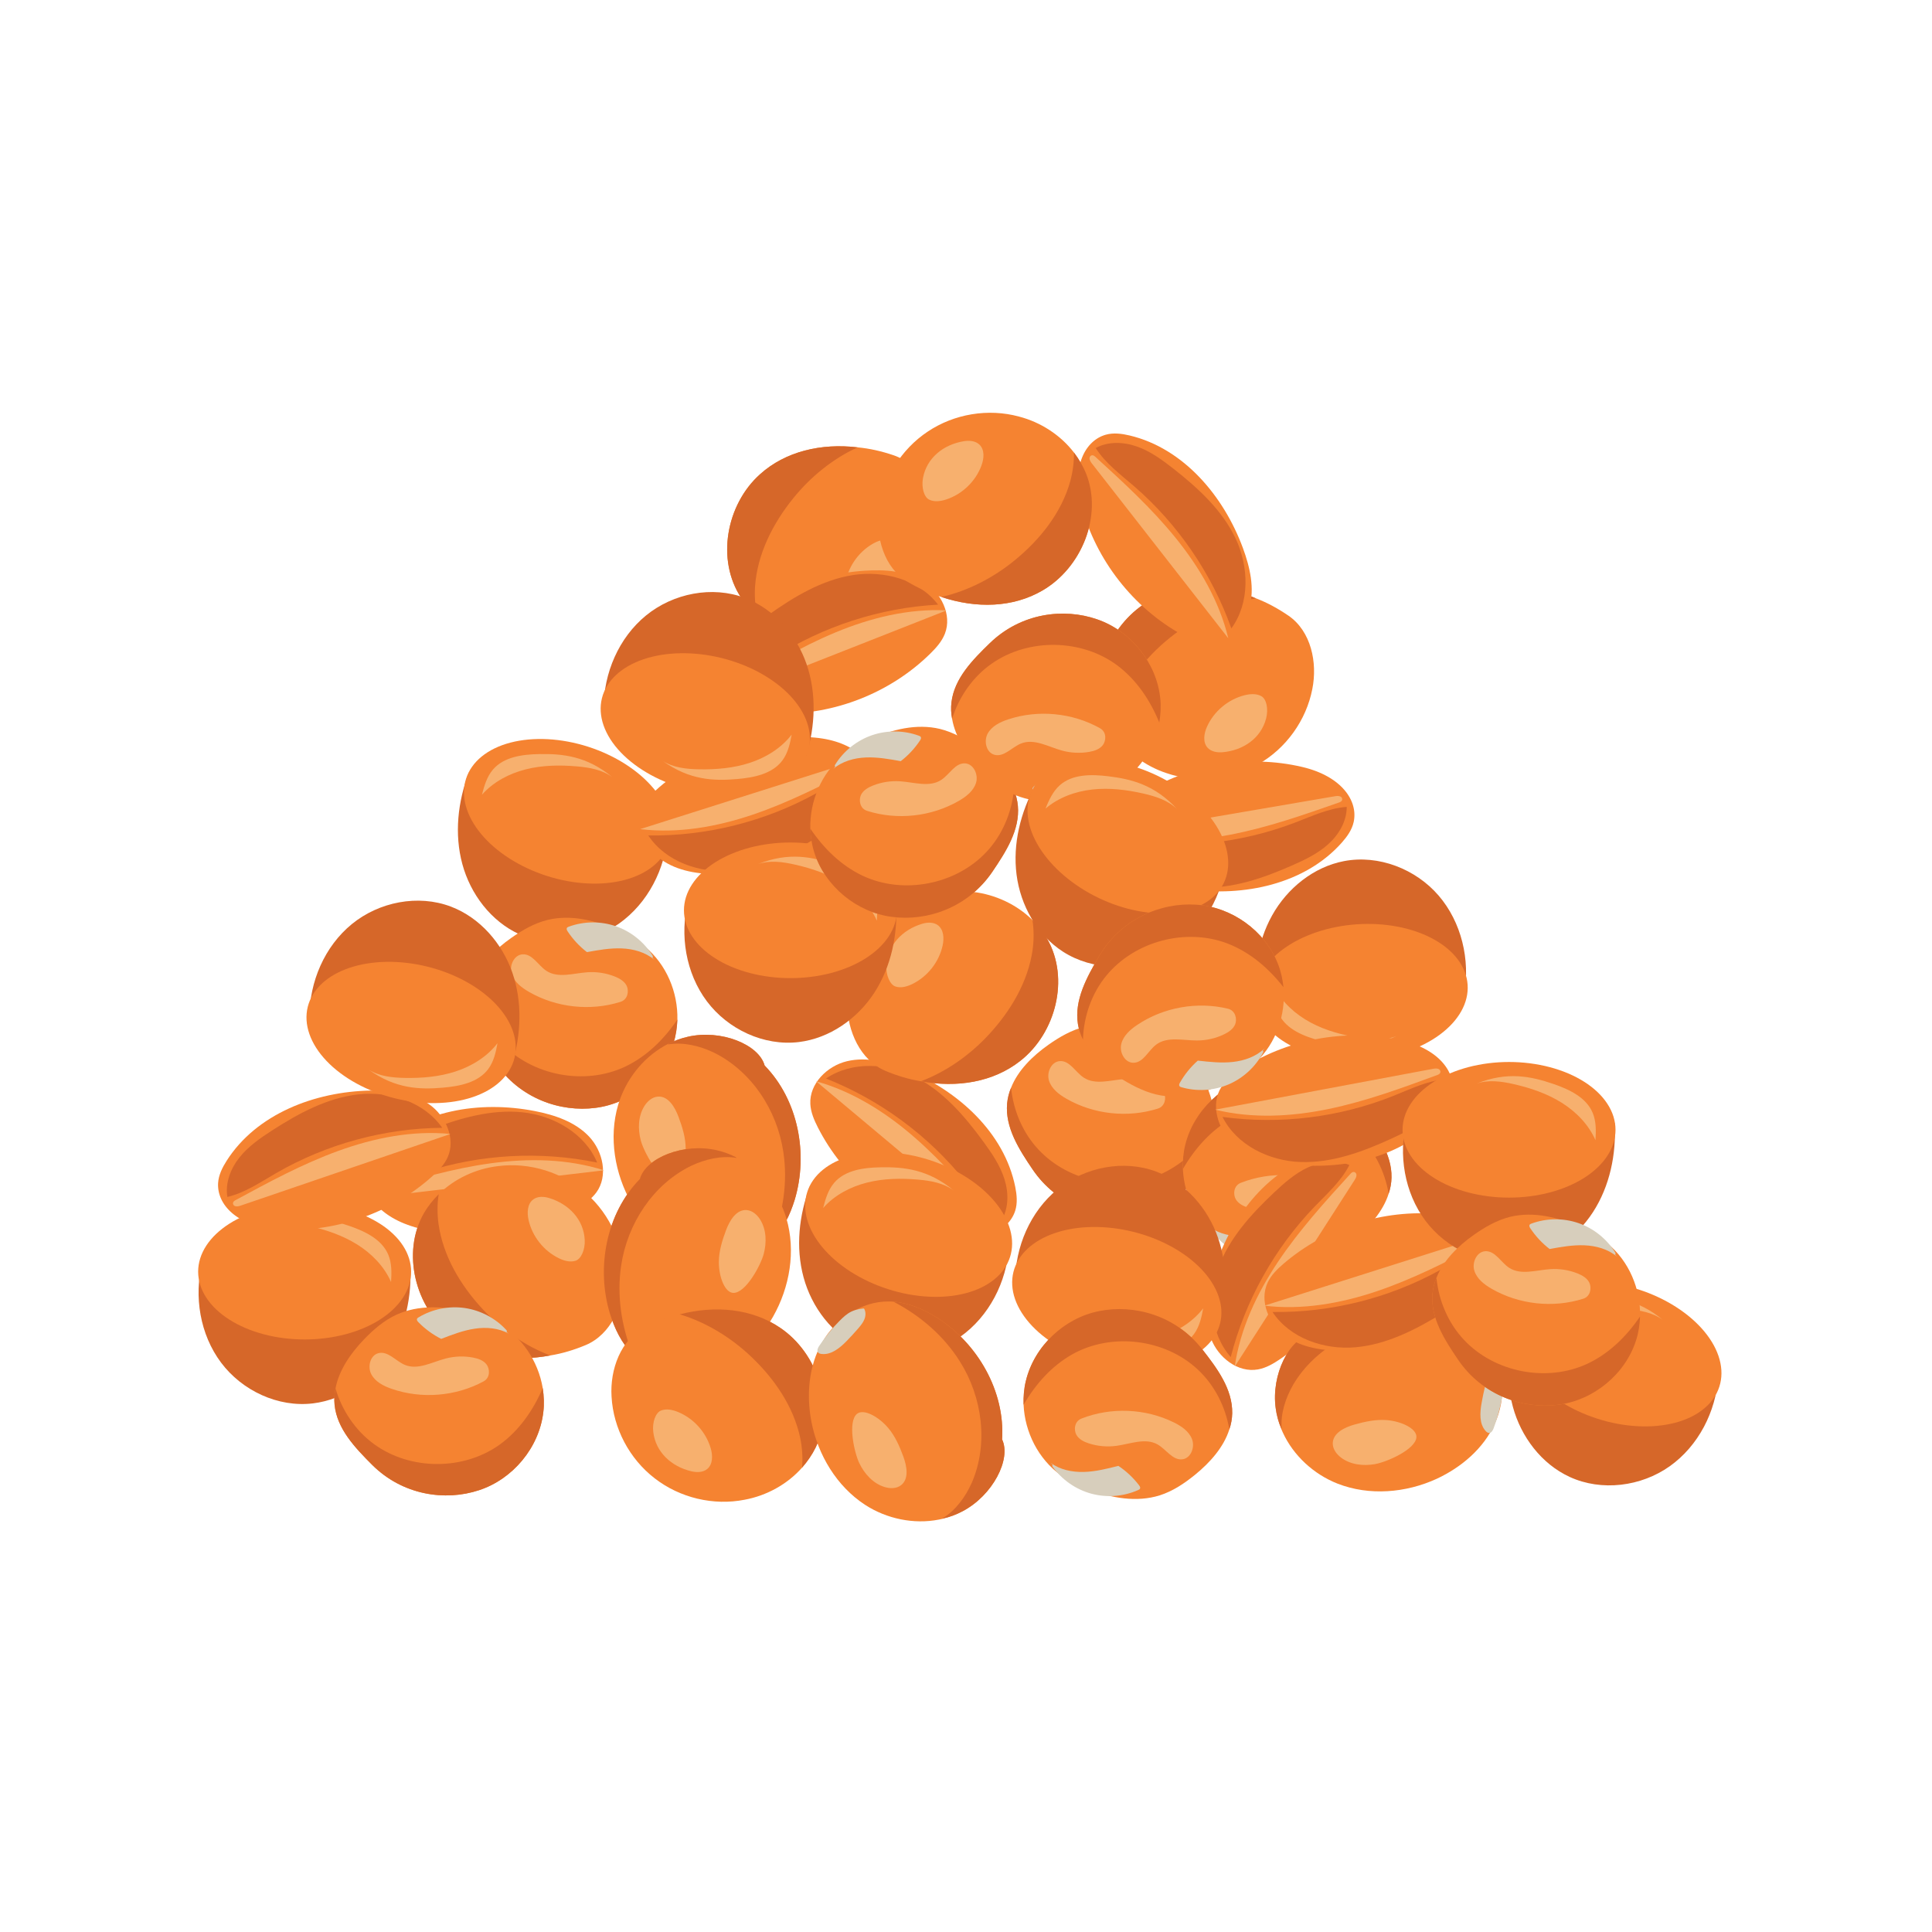 <svg xmlns="http://www.w3.org/2000/svg" xmlns:xlink="http://www.w3.org/1999/xlink" width="1080" zoomAndPan="magnify" viewBox="0 0 810 810" height="1080" preserveAspectRatio="xMidYMid meet" version="1.2"><g id="c3bd7a7d6b"><path style=" stroke:none;fill-rule:nonzero;fill:#f58331;fill-opacity:1;" d="M 509.266 472.219 C 509.129 475.609 508.645 479 507.605 482.184 C 503.109 496.434 489.758 507.367 474.957 509.234 C 460.152 511.172 443.137 505.289 432.965 490.348 C 427.293 481.973 421.344 472.773 422.242 462.672 C 422.453 460.387 423.004 458.172 423.902 456.027 C 426.742 448.766 432.965 442.676 439.539 438.039 C 444.242 434.719 449.293 431.812 454.895 430.43 C 464.719 428.078 475.094 430.637 484.227 434.855 C 488.305 436.727 492.25 438.871 495.707 441.707 C 504.633 449.039 509.543 460.734 509.266 472.219 Z M 509.266 472.219 "/><path style=" stroke:none;fill-rule:nonzero;fill:#d66729;fill-opacity:1;" d="M 509.266 472.219 C 509.129 475.609 508.645 479 507.605 482.184 C 503.109 496.434 489.758 507.367 474.957 509.234 C 460.152 511.172 443.137 505.289 432.965 490.348 C 427.293 481.973 421.344 472.773 422.242 462.672 C 422.453 460.387 423.004 458.172 423.902 456.027 C 424.871 465.645 428.816 474.984 435.457 482.043 C 448.324 495.742 470.25 499.965 487.27 492.008 C 496.332 487.719 503.594 480.59 509.266 472.219 Z M 509.266 472.219 "/><path style=" stroke:none;fill-rule:nonzero;fill:#d7cebc;fill-opacity:1;" d="M 499.605 447.145 C 495.863 443.969 490.863 442.59 485.961 442.387 C 481.055 442.184 476.18 443.066 471.352 443.941 C 468.199 441.512 465.453 438.559 463.258 435.242 C 462.973 434.809 462.691 434.254 462.949 433.809 C 463.109 433.527 463.438 433.391 463.742 433.277 C 470.035 430.961 477.133 430.891 483.473 433.086 C 489.812 435.281 495.348 439.723 498.863 445.438 C 498.973 445.613 499.078 445.832 498.969 446.008 C 498.863 446.18 498.5 446.023 499.605 447.145 Z M 499.605 447.145 "/><path style=" stroke:none;fill-rule:nonzero;fill:#f7b06e;fill-opacity:1;" d="M 485.406 464.797 C 472.766 468.781 458.484 467.219 447.004 460.59 C 443.91 458.805 440.836 456.434 439.785 453.016 C 438.734 449.602 440.762 445.121 444.324 444.871 C 448.492 444.578 450.855 449.477 454.34 451.781 C 459.238 455.027 465.699 452.789 471.562 452.383 C 475.453 452.113 479.402 452.727 483.023 454.168 C 485.043 454.969 487.078 456.145 488.023 458.098 C 488.965 460.055 488.668 463.77 485.406 464.797 Z M 485.406 464.797 "/><path style=" stroke:none;fill-rule:nonzero;fill:#f58331;fill-opacity:1;" d="M 395.383 516.73 C 372.945 509.875 353.551 493.598 342.902 472.688 C 341.328 469.598 339.914 466.324 339.734 462.859 C 339.289 454.316 346.793 446.895 355.113 444.914 C 363.434 442.934 372.18 445.238 380.098 448.477 C 401.625 457.285 421.043 474.785 425.645 497.59 C 426.312 500.902 426.652 504.398 425.625 507.617 C 422.898 516.168 411.738 521.73 395.383 516.73 Z M 395.383 516.73 "/><path style=" stroke:none;fill-rule:nonzero;fill:#d66729;fill-opacity:1;" d="M 346.312 452.18 C 368.957 461.141 389.211 476.062 404.477 495.039 C 409.234 500.949 413.641 507.367 419.902 511.656 C 422.938 506.512 422.914 500 421.105 494.309 C 419.297 488.617 415.887 483.586 412.363 478.766 C 404.602 468.129 395.766 457.777 384.074 451.723 C 372.383 445.668 357.23 444.754 346.312 452.18 Z M 346.312 452.18 "/><path style=" stroke:none;fill-rule:nonzero;fill:#f7b06e;fill-opacity:1;" d="M 416.312 511.773 C 405.941 499.605 395.523 487.383 383.461 476.887 C 371.402 466.387 357.551 457.598 342.141 453.328 C 365.844 473.188 389.543 493.047 413.242 512.91 C 413.91 513.469 414.645 514.055 415.512 514.086 C 416.379 514.121 417.484 513.145 416.312 511.773 Z M 416.312 511.773 "/><path style=" stroke:none;fill-rule:nonzero;fill:#f58331;fill-opacity:1;" d="M 427.688 444.84 C 416.438 453.68 401.258 456.18 386.082 453.324 C 381.082 452.52 376.082 451 371.172 448.945 C 360.637 444.48 355.277 432.25 355.188 420.906 C 355.012 407.512 360.902 394.297 370.902 385.457 C 380.902 376.527 394.742 372.238 407.953 373.938 C 417.238 375.008 426.258 379.203 432.863 385.723 C 435.273 388.137 437.418 390.812 439.113 393.762 C 448.488 410.281 442.684 433.141 427.688 444.84 Z M 427.688 444.84 "/><path style=" stroke:none;fill-rule:nonzero;fill:#d66729;fill-opacity:1;" d="M 427.688 444.84 C 416.438 453.68 401.258 456.18 386.082 453.324 C 396.793 449.305 406.703 442.25 414.473 433.855 C 423.758 423.855 431.078 411.531 432.953 398.047 C 433.488 393.941 433.488 389.832 432.863 385.723 C 435.273 388.137 437.418 390.812 439.113 393.762 C 448.488 410.281 442.684 433.141 427.688 444.84 Z M 427.688 444.84 "/><path style=" stroke:none;fill-rule:nonzero;fill:#f7b06e;fill-opacity:1;" d="M 371.633 404.914 C 372.051 396.324 378.266 389.871 386.484 387.34 C 388.707 386.656 391.312 386.508 393.188 387.883 C 395.691 389.719 395.867 393.406 395.199 396.438 C 393.676 403.363 388.844 409.48 382.461 412.574 C 380.281 413.633 377.758 414.352 375.453 413.605 C 373.148 412.863 371.434 408.977 371.633 404.914 Z M 371.633 404.914 "/><path style=" stroke:none;fill-rule:nonzero;fill:#d66729;fill-opacity:1;" d="M 196.562 323.938 C 191.914 336.102 190.434 349.691 193.836 362.262 C 197.234 374.832 205.824 386.207 217.652 391.648 C 231.027 397.809 247.586 395.688 259.598 387.164 C 271.605 378.637 278.977 364.262 279.945 349.566 C 254.703 338.953 228.453 330.73 196.562 323.938 Z M 196.562 323.938 "/><path style=" stroke:none;fill-rule:nonzero;fill:#f58331;fill-opacity:1;" d="M 246.594 313.074 C 247.984 313.523 249.359 314.012 250.715 314.543 C 252.074 315.078 253.406 315.648 254.715 316.262 C 256.027 316.871 257.305 317.52 258.555 318.207 C 259.805 318.891 261.016 319.609 262.195 320.363 C 263.371 321.117 264.508 321.898 265.598 322.711 C 266.691 323.523 267.738 324.363 268.738 325.227 C 269.738 326.09 270.684 326.977 271.578 327.887 C 272.473 328.793 273.312 329.719 274.098 330.664 C 274.879 331.605 275.602 332.562 276.266 333.531 C 276.926 334.5 277.527 335.48 278.062 336.465 C 278.602 337.449 279.07 338.438 279.477 339.434 C 279.879 340.426 280.219 341.418 280.488 342.406 C 280.758 343.398 280.957 344.383 281.09 345.359 C 281.219 346.336 281.281 347.305 281.273 348.262 C 281.266 349.219 281.188 350.16 281.043 351.086 C 280.895 352.012 280.68 352.918 280.395 353.805 C 280.109 354.691 279.758 355.555 279.336 356.395 C 278.918 357.23 278.43 358.043 277.879 358.824 C 277.328 359.605 276.715 360.355 276.039 361.074 C 275.363 361.793 274.625 362.477 273.828 363.125 C 273.035 363.773 272.184 364.383 271.273 364.953 C 270.367 365.523 269.41 366.055 268.398 366.543 C 267.387 367.031 266.332 367.477 265.227 367.875 C 264.125 368.277 262.98 368.633 261.797 368.945 C 260.609 369.254 259.387 369.52 258.133 369.734 C 256.875 369.953 255.59 370.121 254.273 370.242 C 252.957 370.359 251.617 370.434 250.258 370.457 C 248.895 370.48 247.516 370.453 246.121 370.379 C 244.727 370.305 243.32 370.184 241.906 370.012 C 240.492 369.844 239.074 369.625 237.652 369.359 C 236.234 369.094 234.816 368.781 233.402 368.422 C 231.988 368.062 230.586 367.66 229.195 367.211 C 227.805 366.766 226.43 366.273 225.07 365.742 C 223.715 365.211 222.383 364.641 221.07 364.027 C 219.762 363.414 218.48 362.766 217.234 362.082 C 215.984 361.395 214.77 360.676 213.594 359.922 C 212.418 359.172 211.281 358.387 210.188 357.574 C 209.094 356.762 208.047 355.926 207.051 355.059 C 206.051 354.195 205.105 353.309 204.207 352.402 C 203.312 351.492 202.473 350.566 201.691 349.625 C 200.91 348.68 200.188 347.723 199.523 346.754 C 198.859 345.785 198.262 344.809 197.723 343.824 C 197.188 342.836 196.719 341.848 196.312 340.855 C 195.906 339.863 195.57 338.871 195.301 337.879 C 195.031 336.891 194.832 335.906 194.699 334.926 C 194.566 333.949 194.504 332.98 194.512 332.023 C 194.523 331.066 194.598 330.125 194.746 329.199 C 194.895 328.273 195.109 327.367 195.395 326.48 C 195.68 325.594 196.031 324.734 196.453 323.895 C 196.871 323.055 197.355 322.246 197.906 321.465 C 198.457 320.68 199.074 319.93 199.75 319.211 C 200.426 318.492 201.16 317.812 201.957 317.164 C 202.754 316.516 203.605 315.906 204.512 315.336 C 205.422 314.766 206.379 314.234 207.391 313.746 C 208.398 313.258 209.457 312.812 210.559 312.41 C 211.664 312.008 212.809 311.652 213.992 311.344 C 215.18 311.031 216.398 310.77 217.656 310.551 C 218.914 310.336 220.199 310.168 221.516 310.047 C 222.832 309.926 224.168 309.855 225.531 309.832 C 226.895 309.809 228.27 309.832 229.664 309.906 C 231.062 309.98 232.465 310.105 233.879 310.273 C 235.297 310.445 236.715 310.664 238.133 310.93 C 239.555 311.195 240.973 311.508 242.383 311.867 C 243.797 312.223 245.199 312.629 246.594 313.074 Z M 246.594 313.074 "/><path style=" stroke:none;fill-rule:nonzero;fill:#f7b06e;fill-opacity:1;" d="M 256.809 325.891 C 252.57 322.711 247.086 321.762 241.805 321.305 C 234.652 320.688 227.367 320.801 220.41 322.562 C 213.453 324.324 206.809 327.82 202.059 333.199 C 203.008 329.457 204.145 325.617 206.648 322.676 C 211.242 317.273 219.109 316.27 226.199 316.148 C 235.832 315.984 246.027 316.93 256.809 325.891 Z M 256.809 325.891 "/><path style=" stroke:none;fill-rule:nonzero;fill:#f58331;fill-opacity:1;" d="M 341.738 309.246 C 318.379 307.047 294.25 314.719 276.449 330.004 C 273.816 332.262 271.266 334.754 269.781 337.887 C 266.117 345.617 270.234 355.34 277.176 360.336 C 284.117 365.332 293.082 366.527 301.637 366.547 C 324.895 366.598 349.512 357.801 362.441 338.465 C 364.32 335.652 365.965 332.551 366.238 329.184 C 366.969 320.238 358.762 310.848 341.738 309.246 Z M 341.738 309.246 "/><path style=" stroke:none;fill-rule:nonzero;fill:#d66729;fill-opacity:1;" d="M 271.801 350.27 C 296.148 350.598 320.559 344.504 341.895 332.77 C 348.543 329.113 355.059 324.855 362.48 323.27 C 363.336 329.18 360.832 335.195 356.996 339.77 C 353.16 344.348 348.09 347.699 343 350.816 C 331.773 357.699 319.664 363.91 306.551 365.062 C 293.434 366.211 279.074 361.293 271.801 350.27 Z M 271.801 350.27 "/><path style=" stroke:none;fill-rule:nonzero;fill:#f7b06e;fill-opacity:1;" d="M 359.207 321.797 C 344.988 329.102 330.703 336.438 315.555 341.559 C 300.41 346.676 284.254 349.535 268.383 347.617 C 297.855 338.27 327.328 328.922 356.801 319.578 C 357.629 319.312 358.531 319.051 359.348 319.352 C 360.164 319.648 360.812 320.973 359.207 321.797 Z M 359.207 321.797 "/><path style=" stroke:none;fill-rule:nonzero;fill:#d66729;fill-opacity:1;" d="M 375.695 378.875 C 376.402 391.879 373.652 405.27 366.57 416.195 C 359.484 427.121 347.828 435.32 334.906 436.887 C 320.285 438.652 305.172 431.566 296.344 419.777 C 287.516 407.984 284.898 392.043 288.473 377.754 C 315.75 375.379 343.258 375.582 375.695 378.875 Z M 375.695 378.875 "/><path style=" stroke:none;fill-rule:nonzero;fill:#f58331;fill-opacity:1;" d="M 376.031 381.656 C 376.031 382.586 375.957 383.516 375.816 384.441 C 375.672 385.367 375.457 386.289 375.172 387.203 C 374.887 388.113 374.531 389.016 374.109 389.906 C 373.684 390.801 373.191 391.676 372.633 392.535 C 372.074 393.395 371.449 394.234 370.758 395.059 C 370.07 395.879 369.32 396.676 368.508 397.449 C 367.695 398.227 366.824 398.973 365.898 399.691 C 364.969 400.41 363.988 401.102 362.957 401.758 C 361.922 402.418 360.84 403.043 359.711 403.633 C 358.578 404.223 357.406 404.777 356.191 405.297 C 354.977 405.812 353.723 406.289 352.434 406.73 C 351.145 407.168 349.824 407.566 348.473 407.922 C 347.121 408.277 345.746 408.594 344.348 408.863 C 342.949 409.133 341.531 409.359 340.098 409.539 C 338.664 409.723 337.219 409.859 335.766 409.949 C 334.309 410.043 332.852 410.086 331.391 410.086 C 329.926 410.086 328.469 410.043 327.016 409.949 C 325.559 409.859 324.113 409.723 322.68 409.539 C 321.246 409.359 319.828 409.133 318.43 408.863 C 317.031 408.594 315.656 408.277 314.305 407.922 C 312.957 407.566 311.637 407.168 310.348 406.73 C 309.055 406.289 307.805 405.812 306.59 405.297 C 305.371 404.777 304.199 404.223 303.07 403.633 C 301.941 403.043 300.859 402.418 299.824 401.758 C 298.789 401.102 297.809 400.41 296.883 399.691 C 295.953 398.973 295.086 398.227 294.273 397.449 C 293.461 396.676 292.707 395.879 292.02 395.059 C 291.332 394.234 290.707 393.395 290.148 392.535 C 289.586 391.676 289.094 390.801 288.672 389.906 C 288.246 389.016 287.891 388.113 287.605 387.203 C 287.32 386.289 287.105 385.367 286.965 384.441 C 286.82 383.516 286.75 382.586 286.75 381.656 C 286.75 380.723 286.82 379.793 286.965 378.867 C 287.105 377.941 287.32 377.02 287.605 376.105 C 287.891 375.195 288.246 374.293 288.672 373.402 C 289.094 372.508 289.586 371.633 290.148 370.773 C 290.707 369.914 291.332 369.074 292.02 368.25 C 292.707 367.43 293.461 366.633 294.273 365.859 C 295.086 365.082 295.953 364.336 296.883 363.617 C 297.809 362.898 298.789 362.207 299.824 361.551 C 300.859 360.891 301.941 360.266 303.07 359.676 C 304.199 359.086 305.371 358.531 306.59 358.012 C 307.805 357.496 309.055 357.02 310.348 356.578 C 311.637 356.141 312.957 355.742 314.305 355.387 C 315.656 355.031 317.031 354.715 318.43 354.445 C 319.828 354.176 321.246 353.949 322.68 353.77 C 324.113 353.586 325.559 353.449 327.016 353.359 C 328.469 353.266 329.926 353.223 331.391 353.223 C 332.852 353.223 334.309 353.266 335.766 353.359 C 337.219 353.449 338.664 353.586 340.098 353.77 C 341.531 353.949 342.949 354.176 344.348 354.445 C 345.746 354.715 347.121 355.031 348.473 355.387 C 349.824 355.742 351.145 356.141 352.434 356.578 C 353.723 357.02 354.977 357.496 356.191 358.012 C 357.406 358.531 358.578 359.086 359.711 359.676 C 360.84 360.266 361.922 360.891 362.957 361.551 C 363.988 362.207 364.969 362.898 365.898 363.617 C 366.824 364.336 367.695 365.082 368.508 365.859 C 369.32 366.633 370.07 367.43 370.758 368.25 C 371.449 369.074 372.074 369.914 372.633 370.773 C 373.191 371.633 373.684 372.508 374.109 373.402 C 374.531 374.293 374.887 375.195 375.172 376.105 C 375.457 377.02 375.672 377.941 375.816 378.867 C 375.957 379.793 376.031 380.723 376.031 381.656 Z M 376.031 381.656 "/><path style=" stroke:none;fill-rule:nonzero;fill:#f7b06e;fill-opacity:1;" d="M 317.742 362.297 C 322.75 360.566 328.262 361.34 333.43 362.523 C 340.426 364.121 347.328 366.461 353.414 370.266 C 359.5 374.074 364.754 379.434 367.633 386.012 C 367.871 382.156 367.965 378.152 366.48 374.586 C 363.758 368.039 356.578 364.676 349.863 362.391 C 340.746 359.285 330.746 357.066 317.742 362.297 Z M 317.742 362.297 "/><path style=" stroke:none;fill-rule:nonzero;fill:#d66729;fill-opacity:1;" d="M 172.023 530.367 C 172.73 543.367 169.98 556.762 162.895 567.688 C 155.812 578.613 144.156 586.812 131.23 588.375 C 116.613 590.145 101.496 583.059 92.672 571.266 C 83.844 559.477 81.227 543.535 84.797 529.246 C 112.078 526.871 139.586 527.074 172.023 530.367 Z M 172.023 530.367 "/><path style=" stroke:none;fill-rule:nonzero;fill:#f58331;fill-opacity:1;" d="M 172.359 533.145 C 172.359 534.078 172.285 535.008 172.145 535.934 C 172 536.859 171.785 537.781 171.5 538.691 C 171.215 539.605 170.859 540.508 170.438 541.398 C 170.012 542.289 169.52 543.168 168.961 544.027 C 168.398 544.887 167.777 545.727 167.086 546.551 C 166.398 547.371 165.648 548.168 164.836 548.941 C 164.023 549.715 163.152 550.465 162.227 551.184 C 161.297 551.902 160.316 552.594 159.281 553.25 C 158.25 553.91 157.168 554.535 156.035 555.125 C 154.906 555.715 153.734 556.27 152.52 556.785 C 151.301 557.305 150.051 557.781 148.762 558.223 C 147.473 558.66 146.152 559.059 144.801 559.414 C 143.449 559.77 142.074 560.086 140.676 560.355 C 139.277 560.625 137.859 560.852 136.426 561.031 C 134.992 561.215 133.547 561.352 132.094 561.441 C 130.637 561.531 129.18 561.578 127.719 561.578 C 126.254 561.578 124.797 561.531 123.34 561.441 C 121.887 561.352 120.441 561.215 119.008 561.031 C 117.574 560.852 116.156 560.625 114.758 560.355 C 113.359 560.086 111.984 559.77 110.633 559.414 C 109.281 559.059 107.961 558.66 106.672 558.223 C 105.383 557.781 104.133 557.305 102.914 556.785 C 101.699 556.27 100.527 555.715 99.398 555.125 C 98.266 554.535 97.184 553.91 96.152 553.25 C 95.117 552.594 94.137 551.902 93.211 551.184 C 92.281 550.465 91.41 549.715 90.598 548.941 C 89.785 548.168 89.035 547.371 88.348 546.551 C 87.656 545.727 87.035 544.887 86.473 544.027 C 85.914 543.168 85.422 542.289 85 541.398 C 84.574 540.508 84.219 539.605 83.934 538.691 C 83.648 537.781 83.434 536.859 83.289 535.934 C 83.148 535.008 83.074 534.078 83.074 533.145 C 83.074 532.215 83.148 531.285 83.289 530.359 C 83.434 529.434 83.648 528.512 83.934 527.598 C 84.219 526.688 84.574 525.785 85 524.895 C 85.422 524 85.914 523.125 86.473 522.266 C 87.035 521.406 87.656 520.562 88.348 519.742 C 89.035 518.922 89.785 518.125 90.598 517.352 C 91.41 516.574 92.281 515.828 93.211 515.109 C 94.137 514.391 95.117 513.699 96.152 513.043 C 97.184 512.383 98.266 511.758 99.398 511.168 C 100.527 510.578 101.699 510.023 102.914 509.504 C 104.133 508.988 105.383 508.508 106.672 508.07 C 107.961 507.633 109.281 507.234 110.633 506.879 C 111.984 506.52 113.359 506.207 114.758 505.938 C 116.156 505.668 117.574 505.441 119.008 505.258 C 120.441 505.078 121.887 504.941 123.34 504.852 C 124.797 504.758 126.254 504.715 127.719 504.715 C 129.18 504.715 130.637 504.758 132.094 504.852 C 133.547 504.941 134.992 505.078 136.426 505.258 C 137.859 505.441 139.277 505.668 140.676 505.938 C 142.074 506.207 143.449 506.52 144.801 506.879 C 146.152 507.234 147.473 507.633 148.762 508.07 C 150.051 508.508 151.301 508.988 152.52 509.504 C 153.734 510.023 154.906 510.578 156.035 511.168 C 157.168 511.758 158.25 512.383 159.281 513.043 C 160.316 513.699 161.297 514.391 162.227 515.109 C 163.152 515.828 164.023 516.574 164.836 517.352 C 165.648 518.125 166.398 518.922 167.086 519.742 C 167.777 520.562 168.398 521.406 168.961 522.266 C 169.52 523.125 170.012 524 170.438 524.891 C 170.859 525.785 171.215 526.688 171.5 527.598 C 171.785 528.512 172 529.434 172.145 530.359 C 172.285 531.285 172.359 532.215 172.359 533.145 Z M 172.359 533.145 "/><path style=" stroke:none;fill-rule:nonzero;fill:#f7b06e;fill-opacity:1;" d="M 114.066 513.789 C 119.078 512.059 124.59 512.832 129.758 514.016 C 136.754 515.613 143.656 517.953 149.742 521.758 C 155.828 525.566 161.078 530.926 163.961 537.504 C 164.199 533.648 164.289 529.645 162.809 526.078 C 160.086 519.527 152.902 516.168 146.191 513.879 C 137.07 510.773 127.074 508.559 114.066 513.789 Z M 114.066 513.789 "/><path style=" stroke:none;fill-rule:nonzero;fill:#f58331;fill-opacity:1;" d="M 283.992 427.457 C 283.855 430.848 283.371 434.238 282.332 437.422 C 277.836 451.676 264.484 462.605 249.684 464.473 C 234.879 466.41 217.863 460.531 207.691 445.586 C 202.02 437.215 196.07 428.012 196.973 417.91 C 197.18 415.629 197.73 413.414 198.633 411.27 C 201.469 404.004 207.691 397.914 214.266 393.281 C 218.969 389.957 224.02 387.051 229.621 385.668 C 239.445 383.316 249.82 385.875 258.953 390.098 C 263.031 391.965 266.977 394.109 270.434 396.945 C 279.359 404.281 284.27 415.973 283.992 427.457 Z M 283.992 427.457 "/><path style=" stroke:none;fill-rule:nonzero;fill:#d66729;fill-opacity:1;" d="M 283.992 427.457 C 283.855 430.848 283.371 434.238 282.332 437.422 C 277.836 451.676 264.484 462.605 249.684 464.473 C 234.879 466.41 217.863 460.531 207.691 445.586 C 202.02 437.215 196.07 428.012 196.973 417.91 C 197.18 415.629 197.73 413.414 198.633 411.27 C 199.598 420.887 203.543 430.227 210.184 437.281 C 223.051 450.98 244.977 455.203 261.996 447.246 C 271.059 442.957 278.32 435.828 283.992 427.457 Z M 283.992 427.457 "/><path style=" stroke:none;fill-rule:nonzero;fill:#d7cebc;fill-opacity:1;" d="M 274.332 402.387 C 270.594 399.211 265.59 397.828 260.688 397.629 C 255.781 397.426 250.906 398.305 246.078 399.18 C 242.926 396.754 240.18 393.801 237.984 390.48 C 237.699 390.051 237.418 389.496 237.676 389.047 C 237.836 388.766 238.164 388.629 238.469 388.516 C 244.762 386.199 251.859 386.133 258.199 388.328 C 264.539 390.52 270.074 394.965 273.59 400.676 C 273.699 400.852 273.805 401.074 273.699 401.246 C 273.59 401.418 273.227 401.262 274.332 402.387 Z M 274.332 402.387 "/><path style=" stroke:none;fill-rule:nonzero;fill:#f7b06e;fill-opacity:1;" d="M 260.133 420.035 C 247.492 424.023 233.211 422.457 221.73 415.832 C 218.637 414.043 215.562 411.672 214.512 408.258 C 213.461 404.84 215.488 400.359 219.051 400.109 C 223.219 399.816 225.582 404.715 229.066 407.023 C 233.965 410.266 240.43 408.027 246.293 407.621 C 250.18 407.352 254.129 407.969 257.75 409.406 C 259.77 410.207 261.805 411.383 262.75 413.336 C 263.691 415.293 263.395 419.008 260.133 420.035 Z M 260.133 420.035 "/><path style=" stroke:none;fill-rule:nonzero;fill:#f58331;fill-opacity:1;" d="M 333.168 503.074 C 331.203 509.414 328.258 515.574 323.613 520.219 C 323.168 520.664 322.723 521.113 322.188 521.559 C 313.613 529.059 300.668 530.578 289.867 526.738 C 279.152 522.988 270.492 514.414 264.777 504.504 C 257.723 492.09 255.137 476.91 259.152 463.246 C 262.188 452.977 269.242 443.781 278.527 438.512 C 278.793 438.332 279.152 438.152 279.508 437.977 C 279.957 437.707 280.133 437.617 280.312 437.617 C 282.812 436.277 285.582 435.297 288.348 434.672 C 302.277 431.457 318.168 437.887 320.578 446.727 C 334.684 461.191 338.969 483.785 333.168 503.074 Z M 333.168 503.074 "/><path style=" stroke:none;fill-rule:nonzero;fill:#d7cebc;fill-opacity:1;" d="M 312.383 526.094 C 312.156 524.562 310.988 523.301 309.621 522.57 C 308.258 521.844 306.699 521.57 305.172 521.34 C 302.789 520.977 300.398 520.691 298 520.48 C 293.922 520.121 289.266 520.199 286.48 523.195 C 286.105 523.598 285.762 524.094 285.785 524.645 C 285.832 525.652 286.988 526.172 287.961 526.438 C 292.305 527.633 296.754 528.434 301.242 528.828 C 303.355 529.012 305.516 529.105 307.562 528.547 C 309.938 527.898 311.992 526.422 312.383 526.094 Z M 312.383 526.094 "/><path style=" stroke:none;fill-rule:nonzero;fill:#f7b06e;fill-opacity:1;" d="M 268.672 478.191 C 267.375 473.367 267.512 467.934 270.172 463.707 C 271.453 461.672 273.477 459.902 275.875 459.754 C 280.18 459.484 282.949 464.152 284.457 468.191 C 286.066 472.496 287.465 476.973 287.469 481.566 C 287.48 487.781 284.969 494.398 281.402 494.484 C 276.234 494.609 269.969 483.016 268.672 478.191 Z M 268.672 478.191 "/><path style=" stroke:none;fill-rule:nonzero;fill:#d66729;fill-opacity:1;" d="M 333.168 503.074 C 331.203 509.414 328.258 515.574 323.613 520.219 C 328.348 508.434 330.309 495.574 328.434 483.07 C 325.848 465.48 315.043 448.961 299.062 441.191 C 293.168 438.422 286.383 436.812 280.043 437.887 C 280.133 437.707 280.223 437.707 280.312 437.617 C 282.812 436.277 285.582 435.297 288.348 434.672 C 302.277 431.457 318.168 437.887 320.578 446.727 C 334.684 461.191 338.969 483.785 333.168 503.074 Z M 333.168 503.074 "/><path style=" stroke:none;fill-rule:nonzero;fill:#f58331;fill-opacity:1;" d="M 173.941 514.512 C 196.465 521.074 221.609 518.094 241.973 506.438 C 244.984 504.719 247.961 502.754 250.008 499.957 C 255.062 493.055 252.852 482.73 246.977 476.512 C 241.105 470.297 232.523 467.43 224.129 465.801 C 201.297 461.367 175.461 465.359 159.117 481.91 C 156.746 484.316 154.547 487.055 153.641 490.312 C 151.238 498.957 157.523 509.727 173.941 514.512 Z M 173.941 514.512 "/><path style=" stroke:none;fill-rule:nonzero;fill:#d66729;fill-opacity:1;" d="M 250.359 487.414 C 226.508 482.5 201.391 483.879 178.223 491.379 C 171.004 493.719 163.801 496.668 156.215 496.824 C 156.492 490.859 160.082 485.426 164.715 481.656 C 169.344 477.887 174.953 475.551 180.543 473.445 C 192.863 468.805 205.926 464.988 219.023 466.332 C 232.121 467.68 245.293 475.219 250.359 487.414 Z M 250.359 487.414 "/><path style=" stroke:none;fill-rule:nonzero;fill:#f7b06e;fill-opacity:1;" d="M 159.152 498.891 C 174.496 494.395 189.906 489.887 205.746 487.719 C 221.586 485.547 237.992 485.785 253.219 490.66 C 222.512 494.281 191.805 497.902 161.098 501.523 C 160.234 501.625 159.297 501.715 158.555 501.266 C 157.809 500.82 157.422 499.395 159.152 498.891 Z M 159.152 498.891 "/><path style=" stroke:none;fill-rule:nonzero;fill:#f58331;fill-opacity:1;" d="M 116.375 515.395 C 139.777 517.078 163.73 508.879 181.191 493.207 C 183.773 490.891 186.27 488.344 187.688 485.18 C 191.18 477.371 186.848 467.742 179.801 462.898 C 172.75 458.055 163.762 457.055 155.211 457.227 C 131.957 457.688 107.539 467.02 95.035 486.637 C 93.219 489.488 91.645 492.625 91.441 496 C 90.91 504.957 99.32 514.164 116.375 515.395 Z M 116.375 515.395 "/><path style=" stroke:none;fill-rule:nonzero;fill:#d66729;fill-opacity:1;" d="M 185.395 472.844 C 161.047 473.051 136.777 479.676 115.703 491.879 C 109.133 495.68 102.715 500.078 95.328 501.828 C 94.348 495.938 96.715 489.867 100.449 485.211 C 104.188 480.551 109.184 477.09 114.203 473.859 C 125.273 466.734 137.246 460.254 150.332 458.82 C 163.418 457.383 177.883 461.984 185.395 472.844 Z M 185.395 472.844 "/><path style=" stroke:none;fill-rule:nonzero;fill:#f7b06e;fill-opacity:1;" d="M 98.633 503.23 C 112.691 495.613 126.812 487.965 141.84 482.516 C 156.871 477.062 172.961 473.852 188.871 475.418 C 159.609 485.41 130.352 495.402 101.09 505.395 C 100.266 505.676 99.371 505.957 98.547 505.676 C 97.727 505.398 97.051 504.086 98.633 503.23 Z M 98.633 503.23 "/><path style=" stroke:none;fill-rule:nonzero;fill:#f58331;fill-opacity:1;" d="M 189.098 559.801 C 200.348 568.641 215.527 571.141 230.703 568.281 C 235.703 567.48 240.703 565.961 245.613 563.906 C 256.148 559.441 261.508 547.207 261.594 535.867 C 261.773 522.473 255.883 509.258 245.883 500.414 C 235.883 491.484 222.043 487.199 208.832 488.898 C 199.543 489.969 190.527 494.164 183.922 500.684 C 181.512 503.094 179.367 505.773 177.672 508.719 C 168.297 525.242 174.098 548.102 189.098 559.801 Z M 189.098 559.801 "/><path style=" stroke:none;fill-rule:nonzero;fill:#d66729;fill-opacity:1;" d="M 189.098 559.801 C 200.348 568.641 215.527 571.141 230.703 568.281 C 219.992 564.266 210.082 557.211 202.312 548.816 C 193.027 538.812 185.707 526.492 183.832 513.008 C 183.297 508.898 183.297 504.793 183.922 500.684 C 181.512 503.094 179.367 505.773 177.672 508.719 C 168.297 525.242 174.098 548.102 189.098 559.801 Z M 189.098 559.801 "/><path style=" stroke:none;fill-rule:nonzero;fill:#f7b06e;fill-opacity:1;" d="M 245.152 519.875 C 244.73 511.285 238.52 504.828 230.301 502.301 C 228.078 501.613 225.473 501.469 223.594 502.844 C 221.094 504.676 220.914 508.367 221.582 511.395 C 223.109 518.32 227.941 524.441 234.324 527.535 C 236.504 528.59 239.027 529.309 241.332 528.566 C 243.637 527.824 245.352 523.938 245.152 519.875 Z M 245.152 519.875 "/><path style=" stroke:none;fill-rule:nonzero;fill:#d66729;fill-opacity:1;" d="M 339.621 497.188 C 334.969 509.352 333.492 522.941 336.895 535.512 C 340.293 548.082 348.883 559.457 360.707 564.898 C 374.086 571.059 390.645 568.938 402.652 560.41 C 414.664 551.887 422.035 537.512 423.004 522.816 C 397.758 512.203 371.512 503.98 339.621 497.188 Z M 339.621 497.188 "/><path style=" stroke:none;fill-rule:nonzero;fill:#f58331;fill-opacity:1;" d="M 389.648 486.324 C 391.043 486.773 392.414 487.262 393.773 487.793 C 395.129 488.328 396.465 488.898 397.773 489.512 C 399.082 490.121 400.363 490.77 401.613 491.457 C 402.859 492.141 404.074 492.859 405.25 493.613 C 406.43 494.367 407.562 495.148 408.656 495.961 C 409.75 496.773 410.797 497.613 411.797 498.477 C 412.793 499.34 413.742 500.227 414.637 501.137 C 415.531 502.043 416.371 502.969 417.152 503.914 C 417.938 504.855 418.66 505.812 419.32 506.781 C 419.984 507.75 420.586 508.73 421.121 509.715 C 421.656 510.699 422.129 511.688 422.531 512.684 C 422.938 513.676 423.273 514.668 423.543 515.656 C 423.812 516.648 424.016 517.633 424.145 518.609 C 424.277 519.586 424.34 520.555 424.332 521.512 C 424.324 522.469 424.246 523.41 424.098 524.336 C 423.953 525.262 423.734 526.168 423.449 527.055 C 423.168 527.941 422.812 528.805 422.395 529.645 C 421.973 530.48 421.488 531.293 420.938 532.074 C 420.387 532.855 419.773 533.605 419.098 534.324 C 418.418 535.043 417.684 535.727 416.887 536.375 C 416.09 537.023 415.238 537.633 414.332 538.203 C 413.426 538.773 412.465 539.305 411.457 539.793 C 410.445 540.281 409.391 540.727 408.285 541.125 C 407.184 541.527 406.039 541.883 404.852 542.195 C 403.668 542.504 402.445 542.77 401.188 542.984 C 399.934 543.203 398.645 543.371 397.332 543.492 C 396.016 543.609 394.676 543.684 393.312 543.707 C 391.953 543.73 390.574 543.703 389.18 543.629 C 387.785 543.555 386.379 543.434 384.965 543.262 C 383.551 543.094 382.133 542.875 380.711 542.609 C 379.289 542.344 377.875 542.031 376.461 541.672 C 375.047 541.312 373.645 540.91 372.254 540.461 C 370.859 540.016 369.488 539.523 368.129 538.992 C 366.773 538.461 365.438 537.891 364.129 537.277 C 362.82 536.664 361.539 536.016 360.289 535.332 C 359.043 534.645 357.828 533.926 356.652 533.176 C 355.473 532.422 354.34 531.641 353.246 530.828 C 352.152 530.012 351.105 529.176 350.105 528.309 C 349.109 527.445 348.16 526.559 347.266 525.652 C 346.371 524.742 345.531 523.816 344.75 522.875 C 343.965 521.93 343.242 520.973 342.582 520.004 C 341.918 519.035 341.316 518.059 340.781 517.074 C 340.246 516.086 339.773 515.098 339.371 514.105 C 338.965 513.113 338.629 512.121 338.359 511.129 C 338.09 510.141 337.887 509.156 337.758 508.18 C 337.625 507.199 337.562 506.23 337.57 505.273 C 337.578 504.32 337.656 503.375 337.805 502.449 C 337.949 501.523 338.168 500.617 338.453 499.73 C 338.734 498.844 339.09 497.984 339.508 497.145 C 339.93 496.305 340.414 495.496 340.965 494.715 C 341.516 493.93 342.129 493.18 342.805 492.461 C 343.484 491.742 344.219 491.062 345.016 490.414 C 345.812 489.766 346.664 489.156 347.57 488.586 C 348.477 488.016 349.438 487.484 350.445 486.996 C 351.457 486.508 352.512 486.062 353.617 485.66 C 354.719 485.258 355.863 484.902 357.051 484.594 C 358.234 484.281 359.457 484.02 360.715 483.801 C 361.969 483.586 363.258 483.418 364.57 483.297 C 365.887 483.176 367.227 483.105 368.59 483.082 C 369.949 483.059 371.328 483.082 372.723 483.156 C 374.117 483.23 375.523 483.355 376.938 483.523 C 378.352 483.695 379.77 483.914 381.191 484.18 C 382.613 484.445 384.027 484.758 385.441 485.117 C 386.855 485.473 388.258 485.879 389.648 486.324 Z M 389.648 486.324 "/><path style=" stroke:none;fill-rule:nonzero;fill:#f7b06e;fill-opacity:1;" d="M 399.867 499.141 C 395.629 495.961 390.145 495.012 384.863 494.555 C 377.711 493.938 370.426 494.051 363.469 495.812 C 356.508 497.574 349.867 501.07 345.113 506.449 C 346.066 502.707 347.203 498.867 349.707 495.926 C 354.301 490.523 362.168 489.52 369.258 489.398 C 378.891 489.23 389.086 490.18 399.867 499.141 Z M 399.867 499.141 "/><path style=" stroke:none;fill-rule:nonzero;fill:#f58331;fill-opacity:1;" d="M 339.727 347.398 C 339.863 350.789 340.348 354.18 341.387 357.363 C 345.883 371.617 359.234 382.547 374.035 384.414 C 388.84 386.352 405.855 380.473 416.027 365.527 C 421.699 357.156 427.648 347.953 426.75 337.852 C 426.539 335.57 425.988 333.355 425.09 331.211 C 422.25 323.945 416.027 317.855 409.453 313.223 C 404.75 309.898 399.699 306.992 394.098 305.609 C 384.273 303.258 373.898 305.816 364.766 310.039 C 360.688 311.906 356.742 314.051 353.285 316.887 C 344.359 324.223 339.449 335.914 339.727 347.398 Z M 339.727 347.398 "/><path style=" stroke:none;fill-rule:nonzero;fill:#d66729;fill-opacity:1;" d="M 339.727 347.398 C 339.863 350.789 340.348 354.18 341.387 357.363 C 345.883 371.617 359.234 382.547 374.035 384.414 C 388.84 386.352 405.855 380.473 416.027 365.527 C 421.699 357.156 427.648 347.953 426.75 337.852 C 426.539 335.57 425.988 333.355 425.09 331.211 C 424.121 340.828 420.176 350.168 413.535 357.223 C 400.668 370.922 378.742 375.145 361.723 367.188 C 352.66 362.898 345.398 355.77 339.727 347.398 Z M 339.727 347.398 "/><path style=" stroke:none;fill-rule:nonzero;fill:#d7cebc;fill-opacity:1;" d="M 349.387 322.328 C 353.129 319.152 358.129 317.77 363.031 317.57 C 367.938 317.367 372.812 318.246 377.641 319.121 C 380.793 316.695 383.539 313.742 385.734 310.422 C 386.02 309.992 386.301 309.438 386.043 308.988 C 385.883 308.707 385.559 308.57 385.254 308.457 C 378.957 306.141 371.859 306.074 365.52 308.27 C 359.18 310.461 353.645 314.906 350.129 320.617 C 350.02 320.793 349.914 321.016 350.023 321.188 C 350.129 321.359 350.492 321.203 349.387 322.328 Z M 349.387 322.328 "/><path style=" stroke:none;fill-rule:nonzero;fill:#f7b06e;fill-opacity:1;" d="M 363.586 339.977 C 376.227 343.965 390.508 342.398 401.988 335.773 C 405.082 333.984 408.156 331.613 409.207 328.199 C 410.258 324.781 408.23 320.301 404.668 320.051 C 400.5 319.758 398.137 324.656 394.652 326.961 C 389.754 330.207 383.293 327.969 377.43 327.562 C 373.539 327.293 369.59 327.91 365.969 329.348 C 363.949 330.148 361.914 331.324 360.969 333.277 C 360.027 335.234 360.324 338.949 363.586 339.977 Z M 363.586 339.977 "/><path style=" stroke:none;fill-rule:nonzero;fill:#f58331;fill-opacity:1;" d="M 255.684 550.645 C 257.648 556.984 260.594 563.145 265.238 567.789 C 265.684 568.234 266.129 568.684 266.668 569.129 C 275.238 576.629 288.184 578.148 298.988 574.309 C 309.699 570.559 318.359 561.984 324.074 552.074 C 331.129 539.66 333.715 524.48 329.699 510.816 C 326.664 500.547 319.609 491.348 310.324 486.082 C 310.059 485.902 309.699 485.723 309.344 485.543 C 308.898 485.277 308.719 485.188 308.539 485.188 C 306.039 483.848 303.273 482.867 300.504 482.242 C 286.578 479.027 270.684 485.457 268.273 494.297 C 254.168 508.762 249.883 531.355 255.684 550.645 Z M 255.684 550.645 "/><path style=" stroke:none;fill-rule:nonzero;fill:#d7cebc;fill-opacity:1;" d="M 276.473 573.664 C 276.695 572.133 277.863 570.867 279.23 570.141 C 280.598 569.414 282.152 569.141 283.684 568.91 C 286.062 568.547 288.453 568.262 290.855 568.051 C 294.93 567.691 299.586 567.77 302.371 570.766 C 302.746 571.168 303.09 571.664 303.066 572.215 C 303.023 573.223 301.863 573.742 300.891 574.008 C 296.547 575.199 292.098 576 287.609 576.395 C 285.496 576.582 283.336 576.672 281.289 576.117 C 278.914 575.469 276.859 573.992 276.473 573.664 Z M 276.473 573.664 "/><path style=" stroke:none;fill-rule:nonzero;fill:#f7b06e;fill-opacity:1;" d="M 320.18 525.762 C 321.477 520.938 321.34 515.504 318.68 511.277 C 317.398 509.242 315.375 507.473 312.977 507.324 C 308.672 507.055 305.906 511.723 304.395 515.762 C 302.785 520.066 301.391 524.543 301.383 529.137 C 301.371 535.348 303.883 541.969 307.449 542.055 C 312.617 542.176 318.887 530.586 320.18 525.762 Z M 320.18 525.762 "/><path style=" stroke:none;fill-rule:nonzero;fill:#d66729;fill-opacity:1;" d="M 255.684 550.645 C 257.648 556.984 260.594 563.145 265.238 567.789 C 260.508 556 258.543 543.141 260.418 530.641 C 263.004 513.051 273.809 496.527 289.789 488.762 C 295.684 485.992 302.469 484.383 308.809 485.457 C 308.719 485.277 308.629 485.277 308.539 485.188 C 306.039 483.848 303.273 482.867 300.504 482.242 C 286.578 479.027 270.684 485.457 268.273 494.297 C 254.168 508.762 249.883 531.355 255.684 550.645 Z M 255.684 550.645 "/><path style=" stroke:none;fill-rule:nonzero;fill:#f58331;fill-opacity:1;" d="M 495.93 490.109 C 495.84 486.715 496.09 483.301 496.91 480.055 C 500.43 465.531 513.008 453.719 527.648 450.848 C 542.285 447.91 559.664 452.621 570.824 466.84 C 577.051 474.809 583.609 483.586 583.398 493.723 C 583.348 496.016 582.945 498.262 582.195 500.465 C 579.859 507.902 574.059 514.402 567.816 519.473 C 563.352 523.105 558.508 526.348 553.012 528.109 C 543.371 531.121 532.848 529.273 523.449 525.684 C 519.25 524.098 515.172 522.223 511.527 519.629 C 502.129 512.918 496.434 501.586 495.93 490.109 Z M 495.93 490.109 "/><path style=" stroke:none;fill-rule:nonzero;fill:#d66729;fill-opacity:1;" d="M 495.93 490.109 C 495.84 486.715 496.09 483.301 496.91 480.055 C 500.43 465.531 513.008 453.719 527.648 450.848 C 542.285 447.91 559.664 452.621 570.824 466.84 C 577.051 474.809 583.609 483.586 583.398 493.723 C 583.348 496.016 582.945 498.262 582.195 500.465 C 580.574 490.934 576.008 481.883 568.902 475.293 C 555.137 462.5 532.973 459.777 516.535 468.871 C 507.785 473.766 501.02 481.371 495.93 490.109 Z M 495.93 490.109 "/><path style=" stroke:none;fill-rule:nonzero;fill:#d7cebc;fill-opacity:1;" d="M 507.27 514.469 C 511.219 517.383 516.301 518.418 521.207 518.289 C 526.113 518.156 530.918 516.949 535.676 515.746 C 538.988 517.953 541.93 520.715 544.344 523.875 C 544.656 524.285 544.973 524.82 544.75 525.285 C 544.605 525.578 544.289 525.734 543.996 525.867 C 537.871 528.605 530.793 529.156 524.32 527.398 C 517.848 525.641 512.023 521.582 508.125 516.121 C 508.008 515.953 507.887 515.742 507.98 515.559 C 508.074 515.379 508.453 515.512 507.27 514.469 Z M 507.27 514.469 "/><path style=" stroke:none;fill-rule:nonzero;fill:#f7b06e;fill-opacity:1;" d="M 520.238 495.895 C 532.578 491.059 546.938 491.648 558.84 497.48 C 562.047 499.051 565.273 501.211 566.555 504.547 C 567.836 507.883 566.117 512.492 562.578 512.984 C 558.441 513.559 555.75 508.832 552.117 506.766 C 547.008 503.863 540.715 506.535 534.891 507.34 C 531.031 507.871 527.051 507.527 523.336 506.336 C 521.27 505.676 519.156 504.641 518.082 502.754 C 517.008 500.867 517.055 497.141 520.238 495.895 Z M 520.238 495.895 "/><path style=" stroke:none;fill-rule:nonzero;fill:#f58331;fill-opacity:1;" d="M 573.855 512.145 C 569.879 535.27 556.172 556.562 536.773 569.758 C 533.906 571.707 530.836 573.523 527.422 574.137 C 519.004 575.656 510.695 569.141 507.688 561.133 C 504.676 553.129 505.863 544.16 508.082 535.898 C 514.105 513.43 529.023 491.961 551.062 484.523 C 554.266 483.445 557.691 482.668 561.012 483.281 C 569.836 484.914 576.758 495.289 573.855 512.145 Z M 573.855 512.145 "/><path style=" stroke:none;fill-rule:nonzero;fill:#d66729;fill-opacity:1;" d="M 516 568.953 C 522.039 545.359 534.297 523.387 551.195 505.848 C 556.461 500.383 562.27 495.207 565.738 488.453 C 560.254 486.086 553.797 486.93 548.379 489.441 C 542.961 491.949 538.402 495.969 534.062 500.07 C 524.492 509.109 515.332 519.18 510.797 531.543 C 506.262 543.902 507.262 559.055 516 568.953 Z M 516 568.953 "/><path style=" stroke:none;fill-rule:nonzero;fill:#f7b06e;fill-opacity:1;" d="M 566.305 492 C 555.539 503.82 544.73 515.699 535.836 528.984 C 526.938 542.27 519.961 557.121 517.664 572.949 C 534.383 546.934 551.102 520.918 567.82 494.902 C 568.289 494.172 568.777 493.371 568.703 492.504 C 568.629 491.637 567.52 490.668 566.305 492 Z M 566.305 492 "/><path style=" stroke:none;fill-rule:nonzero;fill:#f58331;fill-opacity:1;" d="M 318.637 198.844 C 329.258 189.258 344.234 185.734 359.57 187.555 C 364.613 188.016 369.703 189.191 374.742 190.906 C 385.555 194.645 391.73 206.488 392.59 217.797 C 393.68 231.148 388.695 244.734 379.32 254.234 C 369.949 263.82 356.434 269.039 343.137 268.242 C 333.797 267.805 324.516 264.23 317.484 258.172 C 314.914 255.934 312.594 253.402 310.703 250.578 C 300.227 234.734 304.465 211.531 318.637 198.844 Z M 318.637 198.844 "/><path style=" stroke:none;fill-rule:nonzero;fill:#d66729;fill-opacity:1;" d="M 318.637 198.844 C 329.258 189.258 344.234 185.734 359.57 187.555 C 349.152 192.289 339.746 200 332.566 208.902 C 323.98 219.512 317.512 232.305 316.559 245.883 C 316.301 250.02 316.582 254.117 317.484 258.172 C 314.914 255.934 312.594 253.402 310.703 250.578 C 300.227 234.734 304.465 211.531 318.637 198.844 Z M 318.637 198.844 "/><path style=" stroke:none;fill-rule:nonzero;fill:#f7b06e;fill-opacity:1;" d="M 377.27 234.867 C 377.434 243.469 371.672 250.328 363.645 253.414 C 361.473 254.246 358.887 254.57 356.918 253.324 C 354.297 251.664 353.871 247.996 354.332 244.93 C 355.387 237.914 359.789 231.48 365.945 227.961 C 368.051 226.762 370.52 225.871 372.871 226.457 C 375.219 227.043 377.191 230.801 377.27 234.867 Z M 377.27 234.867 "/><path style=" stroke:none;fill-rule:nonzero;fill:#d66729;fill-opacity:1;" d="M 510.551 557.387 C 514.367 544.938 514.918 531.273 510.672 518.965 C 506.426 506.656 497.086 495.891 484.918 491.266 C 471.152 486.027 454.777 489.27 443.371 498.59 C 431.969 507.91 425.59 522.75 425.621 537.48 C 451.527 546.355 478.273 552.773 510.551 557.387 Z M 510.551 557.387 "/><path style=" stroke:none;fill-rule:nonzero;fill:#f58331;fill-opacity:1;" d="M 475.059 516.43 C 476.477 516.781 477.883 517.176 479.27 517.613 C 480.66 518.055 482.031 518.535 483.379 519.055 C 484.727 519.578 486.047 520.137 487.34 520.734 C 488.633 521.336 489.891 521.969 491.117 522.641 C 492.344 523.312 493.527 524.016 494.676 524.754 C 495.82 525.488 496.922 526.254 497.977 527.047 C 499.031 527.844 500.039 528.664 500.992 529.508 C 501.945 530.355 502.848 531.223 503.691 532.109 C 504.535 532.996 505.324 533.902 506.051 534.824 C 506.777 535.746 507.441 536.68 508.043 537.629 C 508.645 538.574 509.184 539.527 509.652 540.492 C 510.125 541.453 510.527 542.422 510.863 543.391 C 511.203 544.359 511.469 545.328 511.664 546.297 C 511.863 547.262 511.992 548.223 512.047 549.18 C 512.105 550.133 512.09 551.078 512.008 552.012 C 511.922 552.945 511.77 553.867 511.547 554.77 C 511.32 555.672 511.027 556.559 510.668 557.422 C 510.305 558.289 509.875 559.129 509.379 559.949 C 508.883 560.766 508.32 561.555 507.695 562.316 C 507.066 563.082 506.379 563.812 505.629 564.512 C 504.879 565.215 504.07 565.879 503.203 566.512 C 502.34 567.141 501.418 567.734 500.441 568.293 C 499.469 568.848 498.445 569.363 497.371 569.84 C 496.297 570.312 495.18 570.746 494.02 571.137 C 492.855 571.527 491.656 571.875 490.418 572.176 C 489.176 572.477 487.906 572.73 486.602 572.941 C 485.297 573.152 483.965 573.312 482.609 573.43 C 481.25 573.543 479.875 573.613 478.477 573.633 C 477.082 573.656 475.672 573.629 474.25 573.555 C 472.824 573.48 471.395 573.359 469.961 573.188 C 468.523 573.02 467.09 572.805 465.656 572.543 C 464.223 572.281 462.797 571.977 461.375 571.621 C 459.957 571.27 458.551 570.875 457.16 570.438 C 455.773 570 454.402 569.52 453.055 568.996 C 451.707 568.477 450.387 567.914 449.094 567.316 C 447.801 566.715 446.539 566.082 445.316 565.41 C 444.09 564.738 442.902 564.035 441.758 563.301 C 440.613 562.562 439.512 561.797 438.457 561.004 C 437.402 560.207 436.395 559.387 435.441 558.543 C 434.484 557.695 433.586 556.832 432.742 555.941 C 431.895 555.055 431.109 554.148 430.383 553.227 C 429.656 552.305 428.992 551.371 428.391 550.426 C 427.785 549.477 427.25 548.523 426.777 547.559 C 426.309 546.598 425.902 545.629 425.566 544.66 C 425.23 543.691 424.965 542.723 424.766 541.754 C 424.57 540.789 424.441 539.828 424.387 538.871 C 424.328 537.918 424.34 536.973 424.426 536.039 C 424.508 535.105 424.664 534.184 424.887 533.281 C 425.109 532.379 425.406 531.492 425.766 530.629 C 426.129 529.762 426.559 528.922 427.055 528.105 C 427.551 527.285 428.113 526.496 428.738 525.734 C 429.363 524.969 430.055 524.238 430.805 523.539 C 431.555 522.84 432.363 522.172 433.227 521.543 C 434.094 520.91 435.016 520.316 435.988 519.762 C 436.965 519.203 437.988 518.688 439.062 518.215 C 440.137 517.738 441.254 517.305 442.414 516.914 C 443.578 516.523 444.777 516.18 446.016 515.875 C 447.254 515.574 448.527 515.32 449.832 515.109 C 451.137 514.902 452.469 514.738 453.824 514.621 C 455.18 514.508 456.559 514.438 457.953 514.418 C 459.352 514.398 460.762 514.422 462.184 514.5 C 463.609 514.574 465.035 514.695 466.473 514.863 C 467.906 515.031 469.344 515.246 470.777 515.508 C 472.211 515.77 473.637 516.078 475.059 516.43 Z M 475.059 516.43 "/><path style=" stroke:none;fill-rule:nonzero;fill:#f7b06e;fill-opacity:1;" d="M 450.312 559.527 C 454.758 562.414 460.293 562.988 465.594 563.086 C 472.77 563.219 480.031 562.609 486.855 560.379 C 493.676 558.148 500.066 554.211 504.441 548.52 C 503.746 552.32 502.875 556.227 500.574 559.332 C 496.359 565.031 488.578 566.566 481.512 567.172 C 471.914 567.992 461.676 567.738 450.312 559.527 Z M 450.312 559.527 "/><path style=" stroke:none;fill-rule:nonzero;fill:#f58331;fill-opacity:1;" d="M 326.293 299.176 C 349.746 299.785 373.297 290.492 390.023 274.031 C 392.492 271.602 394.871 268.941 396.141 265.715 C 399.27 257.754 394.5 248.332 387.238 243.82 C 379.973 239.305 370.945 238.723 362.41 239.285 C 339.203 240.812 315.242 251.262 303.652 271.434 C 301.969 274.363 300.539 277.57 300.496 280.949 C 300.375 289.922 309.199 298.734 326.293 299.176 Z M 326.293 299.176 "/><path style=" stroke:none;fill-rule:nonzero;fill:#d66729;fill-opacity:1;" d="M 393.285 253.5 C 368.969 254.824 345.031 262.562 324.539 275.719 C 318.152 279.82 311.941 284.508 304.645 286.594 C 303.391 280.754 305.48 274.582 308.996 269.758 C 312.516 264.934 317.344 261.246 322.211 257.785 C 332.945 250.16 344.605 243.137 357.609 241.102 C 370.617 239.062 385.277 242.996 393.285 253.5 Z M 393.285 253.5 "/><path style=" stroke:none;fill-rule:nonzero;fill:#f7b06e;fill-opacity:1;" d="M 308.012 287.84 C 321.703 279.586 335.457 271.297 350.219 265.164 C 364.984 259.027 380.91 255.078 396.875 255.91 C 368.105 267.238 339.332 278.566 310.562 289.895 C 309.754 290.211 308.871 290.535 308.039 290.293 C 307.203 290.051 306.469 288.773 308.012 287.84 Z M 308.012 287.84 "/><path style=" stroke:none;fill-rule:nonzero;fill:#d66729;fill-opacity:1;" d="M 526.75 421.664 C 525.164 408.742 527 395.191 533.324 383.812 C 539.648 372.43 550.719 363.457 563.508 361.02 C 577.977 358.262 593.535 364.305 603.145 375.469 C 612.75 386.637 616.445 402.359 613.852 416.859 C 586.793 421.086 559.34 422.746 526.75 421.664 Z M 526.75 421.664 "/><path style=" stroke:none;fill-rule:nonzero;fill:#f58331;fill-opacity:1;" d="M 615.305 412.852 C 615.367 413.781 615.359 414.715 615.277 415.648 C 615.199 416.582 615.047 417.516 614.824 418.445 C 614.602 419.375 614.309 420.301 613.945 421.219 C 613.582 422.137 613.152 423.043 612.652 423.938 C 612.152 424.836 611.586 425.715 610.953 426.582 C 610.324 427.449 609.629 428.297 608.871 429.121 C 608.113 429.949 607.297 430.754 606.418 431.535 C 605.543 432.316 604.609 433.07 603.625 433.797 C 602.637 434.527 601.602 435.223 600.512 435.887 C 599.426 436.555 598.293 437.188 597.113 437.785 C 595.938 438.383 594.719 438.945 593.465 439.473 C 592.207 439.996 590.918 440.484 589.594 440.93 C 588.27 441.379 586.918 441.785 585.543 442.148 C 584.164 442.516 582.766 442.836 581.348 443.113 C 579.93 443.395 578.496 443.629 577.051 443.816 C 575.605 444.008 574.156 444.152 572.695 444.25 C 571.238 444.352 569.777 444.402 568.32 444.41 C 566.863 444.418 565.414 444.383 563.969 444.297 C 562.527 444.215 561.098 444.086 559.684 443.91 C 558.27 443.734 556.879 443.516 555.504 443.25 C 554.133 442.988 552.789 442.68 551.473 442.332 C 550.156 441.98 548.875 441.59 547.625 441.156 C 546.379 440.723 545.172 440.246 544.004 439.734 C 542.836 439.223 541.715 438.672 540.637 438.086 C 539.562 437.5 538.535 436.879 537.562 436.223 C 536.586 435.566 535.668 434.883 534.805 434.164 C 533.941 433.445 533.141 432.703 532.398 431.93 C 531.652 431.156 530.973 430.359 530.355 429.539 C 529.738 428.719 529.191 427.879 528.707 427.02 C 528.223 426.16 527.809 425.281 527.461 424.391 C 527.113 423.5 526.836 422.598 526.633 421.68 C 526.426 420.766 526.293 419.844 526.227 418.914 C 526.164 417.988 526.172 417.055 526.254 416.121 C 526.332 415.188 526.484 414.254 526.707 413.324 C 526.93 412.391 527.223 411.469 527.586 410.551 C 527.949 409.633 528.379 408.727 528.879 407.828 C 529.379 406.934 529.945 406.051 530.578 405.184 C 531.207 404.32 531.902 403.473 532.66 402.645 C 533.418 401.816 534.238 401.012 535.113 400.23 C 535.988 399.449 536.922 398.695 537.906 397.969 C 538.895 397.242 539.934 396.547 541.02 395.879 C 542.105 395.215 543.238 394.582 544.418 393.98 C 545.594 393.383 546.812 392.82 548.07 392.297 C 549.324 391.77 550.613 391.285 551.938 390.836 C 553.262 390.391 554.613 389.984 555.988 389.617 C 557.367 389.254 558.766 388.934 560.184 388.652 C 561.602 388.375 563.035 388.141 564.48 387.949 C 565.926 387.762 567.379 387.617 568.836 387.516 C 570.293 387.418 571.754 387.363 573.211 387.355 C 574.668 387.348 576.117 387.387 577.562 387.469 C 579.004 387.555 580.434 387.684 581.848 387.859 C 583.262 388.031 584.656 388.254 586.027 388.516 C 587.398 388.781 588.742 389.086 590.059 389.438 C 591.375 389.789 592.656 390.18 593.906 390.613 C 595.152 391.047 596.359 391.52 597.527 392.031 C 598.695 392.547 599.816 393.094 600.895 393.684 C 601.969 394.27 602.996 394.891 603.969 395.543 C 604.945 396.199 605.863 396.887 606.727 397.602 C 607.59 398.32 608.391 399.066 609.137 399.84 C 609.879 400.609 610.559 401.406 611.176 402.227 C 611.793 403.047 612.34 403.887 612.824 404.75 C 613.309 405.609 613.727 406.484 614.07 407.375 C 614.418 408.27 614.695 409.172 614.898 410.086 C 615.105 411 615.242 411.922 615.305 412.852 Z M 615.305 412.852 "/><path style=" stroke:none;fill-rule:nonzero;fill:#f7b06e;fill-opacity:1;" d="M 585.699 434.27 C 580.816 436.336 575.266 435.938 570.031 435.109 C 562.941 433.988 555.895 432.125 549.566 428.742 C 543.234 425.355 537.633 420.363 534.312 414 C 534.332 417.859 534.516 421.859 536.234 425.32 C 539.395 431.668 546.789 434.535 553.641 436.359 C 562.949 438.84 573.074 440.371 585.699 434.27 Z M 585.699 434.27 "/><path style=" stroke:none;fill-rule:nonzero;fill:#f58331;fill-opacity:1;" d="M 429.141 588.938 C 429.047 585.547 429.301 582.129 430.121 578.883 C 433.637 564.359 446.215 552.547 460.859 549.676 C 475.496 546.738 492.871 551.449 504.031 565.668 C 510.262 573.637 516.82 582.414 516.609 592.555 C 516.559 594.844 516.156 597.09 515.402 599.293 C 513.066 606.734 507.27 613.23 501.027 618.301 C 496.559 621.934 491.719 625.176 486.223 626.938 C 476.582 629.953 466.055 628.102 456.66 624.512 C 452.461 622.926 448.383 621.055 444.738 618.457 C 435.336 611.746 429.645 600.414 429.141 588.938 Z M 429.141 588.938 "/><path style=" stroke:none;fill-rule:nonzero;fill:#d66729;fill-opacity:1;" d="M 429.141 588.938 C 429.047 585.547 429.301 582.129 430.121 578.883 C 433.637 564.359 446.215 552.547 460.859 549.676 C 475.496 546.738 492.871 551.449 504.031 565.668 C 510.262 573.637 516.82 582.414 516.609 592.555 C 516.559 594.844 516.156 597.09 515.402 599.293 C 513.785 589.762 509.215 580.711 502.113 574.121 C 488.344 561.328 466.18 558.605 449.742 567.699 C 440.992 572.598 434.23 580.199 429.141 588.938 Z M 429.141 588.938 "/><path style=" stroke:none;fill-rule:nonzero;fill:#d7cebc;fill-opacity:1;" d="M 440.48 613.297 C 444.426 616.211 449.512 617.246 454.418 617.117 C 459.324 616.984 464.129 615.777 468.887 614.574 C 472.195 616.781 475.137 619.543 477.551 622.707 C 477.867 623.117 478.184 623.648 477.957 624.113 C 477.816 624.406 477.5 624.562 477.203 624.695 C 471.078 627.438 464.004 627.984 457.531 626.227 C 451.055 624.469 445.23 620.41 441.336 614.949 C 441.219 614.785 441.098 614.57 441.191 614.391 C 441.285 614.207 441.66 614.34 440.48 613.297 Z M 440.48 613.297 "/><path style=" stroke:none;fill-rule:nonzero;fill:#f7b06e;fill-opacity:1;" d="M 453.445 594.723 C 465.789 589.887 480.145 590.477 492.047 596.309 C 495.258 597.883 498.48 600.039 499.762 603.375 C 501.043 606.711 499.328 611.32 495.789 611.812 C 491.648 612.387 488.961 607.66 485.328 605.598 C 480.219 602.691 473.922 605.363 468.102 606.168 C 464.238 606.699 460.258 606.355 456.547 605.164 C 454.48 604.504 452.367 603.469 451.293 601.582 C 450.219 599.695 450.262 595.969 453.445 594.723 Z M 453.445 594.723 "/><path style=" stroke:none;fill-rule:nonzero;fill:#f58331;fill-opacity:1;" d="M 606.848 551.703 C 612.992 554.207 618.879 557.672 623.102 562.699 C 623.508 563.184 623.914 563.668 624.316 564.238 C 631.051 573.426 631.445 586.457 626.691 596.891 C 622.035 607.242 612.75 615.137 602.387 619.977 C 589.414 625.938 574.07 627.211 560.805 622.031 C 550.84 618.125 542.281 610.305 537.832 600.598 C 537.68 600.316 537.531 599.945 537.383 599.574 C 537.156 599.105 537.082 598.918 537.098 598.742 C 535.977 596.137 535.238 593.293 534.855 590.48 C 532.852 576.324 540.621 561.043 549.637 559.402 C 565.258 546.59 588.133 544.262 606.848 551.703 Z M 606.848 551.703 "/><path style=" stroke:none;fill-rule:nonzero;fill:#d7cebc;fill-opacity:1;" d="M 627.988 574.398 C 626.445 574.492 625.086 575.547 624.242 576.844 C 623.398 578.145 622.996 579.672 622.633 581.176 C 622.066 583.516 621.574 585.875 621.16 588.246 C 620.453 592.277 620.125 596.926 622.871 599.957 C 623.242 600.367 623.707 600.75 624.258 600.773 C 625.266 600.816 625.879 599.707 626.23 598.762 C 627.793 594.535 628.973 590.172 629.75 585.734 C 630.117 583.645 630.395 581.5 630.016 579.41 C 629.578 576.988 628.281 574.816 627.988 574.398 Z M 627.988 574.398 "/><path style=" stroke:none;fill-rule:nonzero;fill:#f7b06e;fill-opacity:1;" d="M 576.512 613.832 C 571.594 614.711 566.195 614.105 562.215 611.09 C 560.297 609.641 558.707 607.469 558.766 605.066 C 558.867 600.754 563.754 598.398 567.91 597.242 C 572.336 596.008 576.914 595.004 581.492 595.391 C 587.68 595.918 594.059 598.988 593.836 602.547 C 593.516 607.707 581.426 612.957 576.512 613.832 Z M 576.512 613.832 "/><path style=" stroke:none;fill-rule:nonzero;fill:#d66729;fill-opacity:1;" d="M 606.848 551.703 C 612.992 554.207 618.879 557.672 623.102 562.699 C 611.77 556.969 599.129 553.906 586.516 554.699 C 568.77 555.766 551.383 565.109 542.27 580.367 C 539.004 586 536.82 592.621 537.344 599.031 C 537.172 598.926 537.18 598.836 537.098 598.742 C 535.977 596.137 535.238 593.293 534.855 590.48 C 532.852 576.324 540.621 561.043 549.637 559.402 C 565.258 546.59 588.133 544.262 606.848 551.703 Z M 606.848 551.703 "/><path style=" stroke:none;fill-rule:nonzero;fill:#f58331;fill-opacity:1;" d="M 586.953 436.051 C 564.035 431.031 539.152 435.715 519.629 448.727 C 516.742 450.648 513.906 452.809 512.051 455.738 C 507.477 462.969 510.383 473.117 516.664 478.922 C 522.949 484.727 531.703 487 540.191 488.059 C 563.27 490.934 588.773 485.191 603.957 467.57 C 606.16 465.008 608.172 462.129 608.852 458.816 C 610.66 450.027 603.66 439.711 586.953 436.051 Z M 586.953 436.051 "/><path style=" stroke:none;fill-rule:nonzero;fill:#d66729;fill-opacity:1;" d="M 512.551 468.277 C 536.68 471.562 561.648 468.477 584.254 459.422 C 591.297 456.598 598.281 453.164 605.84 452.492 C 605.969 458.465 602.758 464.129 598.391 468.207 C 594.027 472.281 588.59 474.992 583.156 477.469 C 571.18 482.938 558.406 487.633 545.246 487.18 C 532.09 486.727 518.434 480.102 512.551 468.277 Z M 512.551 468.277 "/><path style=" stroke:none;fill-rule:nonzero;fill:#f7b06e;fill-opacity:1;" d="M 602.77 450.633 C 587.77 456.156 572.695 461.703 557.043 464.945 C 541.387 468.184 525.004 469.059 509.48 465.23 C 539.871 459.531 570.262 453.836 600.652 448.137 C 601.504 447.977 602.434 447.824 603.207 448.223 C 603.98 448.617 604.461 450.012 602.77 450.633 Z M 602.77 450.633 "/><path style=" stroke:none;fill-rule:nonzero;fill:#f58331;fill-opacity:1;" d="M 327.094 556.684 C 315.27 548.629 299.957 547.164 285.008 551.047 C 280.074 552.188 275.191 554.039 270.43 556.426 C 260.223 561.594 255.707 574.164 256.391 585.484 C 257.121 598.859 263.898 611.645 274.473 619.785 C 285.055 628.016 299.152 631.352 312.223 628.762 C 321.414 627.062 330.125 622.266 336.273 615.312 C 338.516 612.742 340.469 609.922 341.965 606.867 C 350.195 589.75 342.852 567.336 327.094 556.684 Z M 327.094 556.684 "/><path style=" stroke:none;fill-rule:nonzero;fill:#d66729;fill-opacity:1;" d="M 327.094 556.684 C 315.27 548.629 299.957 547.164 285.008 551.047 C 295.969 554.328 306.336 560.691 314.656 568.539 C 324.598 577.887 332.738 589.684 335.527 603.012 C 336.34 607.074 336.617 611.172 336.273 615.312 C 338.516 612.742 340.469 609.922 341.965 606.867 C 350.195 589.75 342.852 567.336 327.094 556.684 Z M 327.094 556.684 "/><path style=" stroke:none;fill-rule:nonzero;fill:#f7b06e;fill-opacity:1;" d="M 273.879 600.324 C 274.883 608.863 281.52 614.883 289.891 616.852 C 292.156 617.383 294.766 617.352 296.543 615.852 C 298.918 613.852 298.844 610.16 297.969 607.184 C 295.977 600.375 290.742 594.598 284.164 591.945 C 281.918 591.039 279.348 590.492 277.102 591.391 C 274.852 592.289 273.406 596.285 273.879 600.324 Z M 273.879 600.324 "/><path style=" stroke:none;fill-rule:nonzero;fill:#d66729;fill-opacity:1;" d="M 338.027 316.836 C 341.84 304.387 342.395 290.727 338.145 278.414 C 333.898 266.105 324.559 255.344 312.391 250.715 C 298.625 245.477 282.25 248.719 270.848 258.039 C 259.441 267.359 253.066 282.203 253.094 296.93 C 279.004 305.805 305.75 312.223 338.027 316.836 Z M 338.027 316.836 "/><path style=" stroke:none;fill-rule:nonzero;fill:#f58331;fill-opacity:1;" d="M 302.531 275.879 C 303.949 276.23 305.355 276.625 306.746 277.066 C 308.137 277.504 309.504 277.984 310.852 278.504 C 312.203 279.027 313.523 279.586 314.816 280.188 C 316.109 280.785 317.367 281.418 318.594 282.09 C 319.816 282.762 321.004 283.465 322.148 284.203 C 323.297 284.938 324.395 285.703 325.449 286.5 C 326.508 287.293 327.512 288.113 328.465 288.957 C 329.422 289.805 330.32 290.672 331.168 291.559 C 332.012 292.445 332.797 293.352 333.523 294.273 C 334.25 295.195 334.918 296.129 335.52 297.078 C 336.121 298.023 336.656 298.98 337.129 299.941 C 337.602 300.906 338.004 301.871 338.34 302.84 C 338.676 303.812 338.941 304.777 339.141 305.746 C 339.336 306.715 339.465 307.676 339.523 308.629 C 339.578 309.586 339.566 310.527 339.48 311.465 C 339.398 312.398 339.246 313.316 339.02 314.219 C 338.797 315.125 338.504 316.008 338.141 316.875 C 337.777 317.738 337.352 318.578 336.852 319.398 C 336.355 320.215 335.797 321.004 335.168 321.77 C 334.543 322.531 333.855 323.262 333.105 323.965 C 332.355 324.664 331.547 325.328 330.68 325.961 C 329.812 326.59 328.891 327.184 327.918 327.742 C 326.941 328.297 325.918 328.812 324.844 329.289 C 323.773 329.766 322.652 330.195 321.492 330.586 C 320.332 330.977 319.129 331.324 317.891 331.625 C 316.652 331.926 315.379 332.18 314.074 332.391 C 312.77 332.602 311.441 332.762 310.082 332.879 C 308.727 332.996 307.348 333.062 305.953 333.082 C 304.555 333.105 303.145 333.078 301.723 333.004 C 300.301 332.93 298.871 332.809 297.434 332.637 C 296 332.469 294.566 332.254 293.129 331.992 C 291.695 331.73 290.27 331.426 288.852 331.074 C 287.43 330.723 286.027 330.324 284.637 329.887 C 283.246 329.449 281.875 328.969 280.527 328.445 C 279.18 327.926 277.859 327.363 276.566 326.766 C 275.273 326.168 274.016 325.531 272.789 324.859 C 271.562 324.191 270.379 323.484 269.234 322.75 C 268.086 322.012 266.984 321.246 265.93 320.453 C 264.875 319.656 263.871 318.84 262.914 317.992 C 261.961 317.148 261.059 316.281 260.215 315.391 C 259.371 314.504 258.586 313.602 257.855 312.68 C 257.129 311.758 256.465 310.82 255.863 309.875 C 255.262 308.926 254.727 307.973 254.254 307.008 C 253.781 306.047 253.379 305.078 253.043 304.109 C 252.707 303.141 252.438 302.172 252.242 301.207 C 252.043 300.238 251.918 299.277 251.859 298.32 C 251.801 297.367 251.816 296.422 251.898 295.488 C 251.984 294.555 252.137 293.637 252.363 292.73 C 252.586 291.828 252.879 290.941 253.242 290.078 C 253.602 289.215 254.031 288.371 254.527 287.555 C 255.027 286.734 255.586 285.945 256.215 285.184 C 256.84 284.422 257.527 283.688 258.277 282.988 C 259.027 282.289 259.836 281.621 260.703 280.992 C 261.57 280.359 262.488 279.766 263.465 279.211 C 264.438 278.652 265.465 278.137 266.535 277.664 C 267.609 277.188 268.727 276.754 269.891 276.363 C 271.051 275.973 272.254 275.629 273.492 275.328 C 274.73 275.027 276 274.77 277.305 274.559 C 278.609 274.352 279.941 274.188 281.297 274.074 C 282.656 273.957 284.031 273.887 285.43 273.867 C 286.828 273.848 288.234 273.875 289.66 273.949 C 291.082 274.023 292.512 274.145 293.945 274.312 C 295.383 274.48 296.816 274.695 298.25 274.957 C 299.688 275.219 301.113 275.527 302.531 275.879 Z M 302.531 275.879 "/><path style=" stroke:none;fill-rule:nonzero;fill:#f7b06e;fill-opacity:1;" d="M 277.785 318.98 C 282.23 321.867 287.766 322.438 293.066 322.535 C 300.242 322.668 307.504 322.059 314.328 319.828 C 321.152 317.598 327.539 313.66 331.918 307.969 C 331.223 311.77 330.348 315.676 328.051 318.781 C 323.832 324.484 316.055 326.02 308.988 326.621 C 299.391 327.441 289.152 327.188 277.785 318.98 Z M 277.785 318.98 "/><path style=" stroke:none;fill-rule:nonzero;fill:#d66729;fill-opacity:1;" d="M 637.016 551.5 C 632.363 563.664 630.887 577.258 634.285 589.824 C 637.688 602.395 646.273 613.77 658.102 619.211 C 671.48 625.371 688.035 623.25 700.047 614.727 C 712.059 606.199 719.43 591.828 720.398 577.129 C 695.152 566.516 668.906 558.297 637.016 551.5 Z M 637.016 551.5 "/><path style=" stroke:none;fill-rule:nonzero;fill:#f58331;fill-opacity:1;" d="M 687.043 540.637 C 688.434 541.086 689.809 541.574 691.168 542.105 C 692.523 542.641 693.859 543.211 695.168 543.824 C 696.477 544.434 697.758 545.082 699.004 545.77 C 700.254 546.453 701.469 547.172 702.645 547.926 C 703.82 548.68 704.957 549.461 706.051 550.273 C 707.145 551.086 708.191 551.926 709.188 552.789 C 710.188 553.656 711.137 554.539 712.031 555.449 C 712.926 556.355 713.766 557.281 714.547 558.227 C 715.332 559.168 716.055 560.125 716.715 561.094 C 717.379 562.062 717.977 563.043 718.516 564.027 C 719.051 565.012 719.523 566.004 719.926 566.996 C 720.332 567.988 720.668 568.98 720.938 569.969 C 721.207 570.961 721.406 571.945 721.539 572.922 C 721.672 573.902 721.734 574.867 721.727 575.824 C 721.719 576.781 721.641 577.723 721.492 578.648 C 721.344 579.574 721.129 580.48 720.844 581.367 C 720.559 582.254 720.207 583.117 719.789 583.957 C 719.367 584.793 718.883 585.605 718.332 586.387 C 717.781 587.168 717.168 587.918 716.488 588.637 C 715.812 589.355 715.078 590.039 714.281 590.688 C 713.484 591.336 712.633 591.945 711.727 592.516 C 710.82 593.086 709.859 593.617 708.852 594.105 C 707.84 594.594 706.781 595.039 705.68 595.438 C 704.578 595.84 703.434 596.195 702.246 596.508 C 701.062 596.816 699.84 597.082 698.582 597.297 C 697.324 597.516 696.039 597.684 694.723 597.805 C 693.41 597.926 692.07 597.996 690.707 598.02 C 689.348 598.043 687.969 598.016 686.574 597.941 C 685.18 597.867 683.773 597.746 682.359 597.574 C 680.945 597.406 679.527 597.188 678.105 596.922 C 676.684 596.656 675.27 596.344 673.855 595.984 C 672.441 595.625 671.039 595.223 669.648 594.773 C 668.254 594.328 666.879 593.836 665.523 593.305 C 664.164 592.773 662.832 592.203 661.523 591.59 C 660.215 590.977 658.934 590.328 657.684 589.645 C 656.434 588.957 655.223 588.238 654.043 587.488 C 652.867 586.734 651.734 585.953 650.641 585.141 C 649.547 584.328 648.5 583.488 647.5 582.625 C 646.504 581.758 645.555 580.871 644.66 579.965 C 643.766 579.055 642.926 578.129 642.141 577.188 C 641.359 576.242 640.637 575.285 639.973 574.316 C 639.312 573.348 638.711 572.371 638.176 571.387 C 637.641 570.398 637.168 569.41 636.762 568.418 C 636.359 567.426 636.02 566.434 635.75 565.445 C 635.48 564.453 635.281 563.469 635.148 562.492 C 635.02 561.512 634.957 560.543 634.965 559.59 C 634.973 558.633 635.051 557.691 635.195 556.762 C 635.344 555.836 635.559 554.93 635.844 554.043 C 636.129 553.156 636.48 552.297 636.902 551.457 C 637.32 550.617 637.809 549.809 638.359 549.027 C 638.91 548.246 639.523 547.492 640.199 546.777 C 640.875 546.059 641.613 545.375 642.41 544.727 C 643.203 544.078 644.055 543.469 644.965 542.898 C 645.871 542.328 646.828 541.797 647.84 541.309 C 648.852 540.82 649.906 540.375 651.012 539.973 C 652.113 539.57 653.258 539.215 654.445 538.906 C 655.629 538.594 656.852 538.332 658.105 538.113 C 659.363 537.898 660.648 537.73 661.965 537.609 C 663.281 537.488 664.621 537.418 665.98 537.395 C 667.344 537.371 668.723 537.395 670.117 537.469 C 671.512 537.543 672.918 537.668 674.332 537.836 C 675.746 538.008 677.164 538.227 678.586 538.492 C 680.004 538.758 681.422 539.07 682.836 539.43 C 684.25 539.789 685.652 540.191 687.043 540.637 Z M 687.043 540.637 "/><path style=" stroke:none;fill-rule:nonzero;fill:#f7b06e;fill-opacity:1;" d="M 697.262 553.457 C 693.02 550.273 687.539 549.324 682.258 548.867 C 675.105 548.25 667.82 548.363 660.859 550.125 C 653.902 551.887 647.262 555.383 642.508 560.762 C 643.457 557.02 644.598 553.18 647.098 550.238 C 651.695 544.836 659.559 543.832 666.648 543.711 C 676.281 543.547 686.477 544.492 697.262 553.457 Z M 697.262 553.457 "/><path style=" stroke:none;fill-rule:nonzero;fill:#f58331;fill-opacity:1;" d="M 603.449 509.035 C 580.09 506.84 555.961 514.512 538.156 529.797 C 535.527 532.055 532.973 534.543 531.488 537.68 C 527.828 545.406 531.945 555.133 538.887 560.129 C 545.828 565.125 554.793 566.32 563.344 566.34 C 586.602 566.387 611.219 557.59 624.152 538.254 C 626.027 535.445 627.672 532.344 627.949 528.973 C 628.676 520.031 620.473 510.637 603.449 509.035 Z M 603.449 509.035 "/><path style=" stroke:none;fill-rule:nonzero;fill:#d66729;fill-opacity:1;" d="M 533.508 550.059 C 557.859 550.391 582.266 544.297 603.605 532.559 C 610.254 528.902 616.77 524.648 624.191 523.062 C 625.043 528.973 622.543 534.988 618.703 539.562 C 614.867 544.137 609.797 547.488 604.707 550.609 C 593.484 557.492 581.371 563.703 568.258 564.852 C 555.145 566 540.781 561.082 533.508 550.059 Z M 533.508 550.059 "/><path style=" stroke:none;fill-rule:nonzero;fill:#f7b06e;fill-opacity:1;" d="M 620.918 521.586 C 606.695 528.895 592.41 536.23 577.266 541.348 C 562.121 546.469 545.961 549.324 530.09 547.41 C 559.562 538.062 589.035 528.715 618.512 519.367 C 619.34 519.105 620.242 518.844 621.055 519.141 C 621.871 519.441 622.52 520.766 620.918 521.586 Z M 620.918 521.586 "/><path style=" stroke:none;fill-rule:nonzero;fill:#d66729;fill-opacity:1;" d="M 676.973 470.898 C 677.68 483.898 674.93 497.293 667.848 508.219 C 660.766 519.145 649.109 527.344 636.184 528.906 C 621.562 530.676 606.449 523.59 597.621 511.797 C 588.797 500.008 586.176 484.066 589.75 469.777 C 617.031 467.398 644.535 467.605 676.973 470.898 Z M 676.973 470.898 "/><path style=" stroke:none;fill-rule:nonzero;fill:#f58331;fill-opacity:1;" d="M 677.309 473.676 C 677.309 474.605 677.238 475.535 677.094 476.461 C 676.949 477.391 676.738 478.309 676.453 479.223 C 676.168 480.137 675.812 481.039 675.387 481.93 C 674.961 482.82 674.473 483.695 673.91 484.555 C 673.352 485.418 672.727 486.258 672.039 487.078 C 671.348 487.898 670.598 488.699 669.785 489.473 C 668.973 490.246 668.105 490.992 667.176 491.715 C 666.25 492.434 665.27 493.121 664.234 493.781 C 663.199 494.438 662.117 495.062 660.988 495.656 C 659.859 496.246 658.684 496.801 657.469 497.316 C 656.254 497.836 655 498.312 653.711 498.75 C 652.422 499.191 651.102 499.586 649.75 499.945 C 648.402 500.301 647.027 500.613 645.629 500.883 C 644.227 501.156 642.812 501.379 641.379 501.562 C 639.945 501.742 638.5 501.879 637.043 501.973 C 635.59 502.062 634.129 502.109 632.668 502.109 C 631.207 502.109 629.746 502.062 628.293 501.973 C 626.836 501.879 625.395 501.742 623.961 501.562 C 622.527 501.379 621.109 501.156 619.711 500.883 C 618.312 500.613 616.938 500.301 615.586 499.945 C 614.234 499.586 612.914 499.191 611.625 498.75 C 610.336 498.312 609.082 497.836 607.867 497.316 C 606.652 496.801 605.48 496.246 604.348 495.656 C 603.219 495.062 602.137 494.438 601.102 493.781 C 600.07 493.121 599.09 492.434 598.16 491.715 C 597.234 490.992 596.363 490.246 595.551 489.473 C 594.738 488.699 593.988 487.898 593.297 487.078 C 592.609 486.258 591.984 485.418 591.426 484.555 C 590.867 483.695 590.375 482.82 589.949 481.93 C 589.523 481.039 589.172 480.137 588.887 479.223 C 588.602 478.309 588.387 477.391 588.242 476.461 C 588.098 475.535 588.027 474.605 588.027 473.676 C 588.027 472.746 588.098 471.816 588.242 470.891 C 588.387 469.961 588.602 469.043 588.887 468.129 C 589.172 467.215 589.523 466.312 589.949 465.422 C 590.375 464.531 590.867 463.656 591.426 462.797 C 591.984 461.934 592.609 461.094 593.297 460.273 C 593.988 459.453 594.738 458.652 595.551 457.879 C 596.363 457.105 597.234 456.359 598.16 455.637 C 599.09 454.918 600.07 454.23 601.102 453.57 C 602.137 452.914 603.219 452.289 604.348 451.695 C 605.48 451.105 606.652 450.551 607.867 450.035 C 609.082 449.52 610.336 449.039 611.625 448.602 C 612.914 448.16 614.234 447.766 615.586 447.406 C 616.938 447.051 618.312 446.738 619.711 446.469 C 621.109 446.199 622.527 445.973 623.961 445.789 C 625.395 445.609 626.836 445.473 628.293 445.379 C 629.746 445.289 631.207 445.242 632.668 445.242 C 634.129 445.242 635.59 445.289 637.043 445.379 C 638.5 445.473 639.945 445.609 641.379 445.789 C 642.812 445.973 644.227 446.199 645.629 446.469 C 647.027 446.738 648.402 447.051 649.75 447.406 C 651.102 447.766 652.422 448.16 653.711 448.602 C 655 449.039 656.254 449.52 657.469 450.035 C 658.684 450.551 659.859 451.105 660.988 451.695 C 662.117 452.289 663.199 452.914 664.234 453.57 C 665.27 454.23 666.25 454.918 667.176 455.637 C 668.105 456.359 668.973 457.105 669.785 457.879 C 670.598 458.652 671.348 459.453 672.039 460.273 C 672.727 461.094 673.352 461.934 673.91 462.797 C 674.473 463.656 674.961 464.531 675.387 465.422 C 675.812 466.312 676.168 467.215 676.453 468.129 C 676.738 469.043 676.949 469.961 677.094 470.891 C 677.238 471.816 677.309 472.746 677.309 473.676 Z M 677.309 473.676 "/><path style=" stroke:none;fill-rule:nonzero;fill:#f7b06e;fill-opacity:1;" d="M 619.02 454.32 C 624.027 452.586 629.539 453.363 634.707 454.543 C 641.703 456.145 648.605 458.48 654.691 462.289 C 660.777 466.094 666.031 471.457 668.91 478.031 C 669.152 474.176 669.242 470.176 667.758 466.609 C 665.039 460.059 657.855 456.695 651.145 454.41 C 642.023 451.305 632.027 449.086 619.02 454.32 Z M 619.02 454.32 "/><path style=" stroke:none;fill-rule:nonzero;fill:#f58331;fill-opacity:1;" d="M 687.602 551.934 C 687.461 555.324 686.977 558.711 685.941 561.895 C 681.441 576.148 668.094 587.078 653.289 588.949 C 638.484 590.887 621.469 585.004 611.301 570.059 C 605.629 561.688 599.68 552.484 600.578 542.383 C 600.785 540.102 601.34 537.887 602.238 535.742 C 605.074 528.477 611.301 522.391 617.871 517.754 C 622.574 514.434 627.625 511.527 633.227 510.141 C 643.051 507.789 653.426 510.352 662.559 514.57 C 666.641 516.438 670.582 518.582 674.043 521.422 C 682.965 528.754 687.875 540.445 687.602 551.934 Z M 687.602 551.934 "/><path style=" stroke:none;fill-rule:nonzero;fill:#d66729;fill-opacity:1;" d="M 687.602 551.934 C 687.461 555.324 686.977 558.711 685.941 561.895 C 681.441 576.148 668.094 587.078 653.289 588.949 C 638.484 590.887 621.469 585.004 611.301 570.059 C 605.629 561.688 599.68 552.484 600.578 542.383 C 600.785 540.102 601.34 537.887 602.238 535.742 C 603.207 545.359 607.148 554.699 613.789 561.758 C 626.656 575.457 648.586 579.676 665.602 571.719 C 674.664 567.43 681.926 560.305 687.602 551.934 Z M 687.602 551.934 "/><path style=" stroke:none;fill-rule:nonzero;fill:#d7cebc;fill-opacity:1;" d="M 677.941 526.859 C 674.199 523.684 669.195 522.305 664.293 522.102 C 659.391 521.898 654.512 522.777 649.684 523.656 C 646.531 521.227 643.785 518.273 641.59 514.953 C 641.305 514.523 641.023 513.969 641.281 513.52 C 641.441 513.238 641.77 513.102 642.074 512.992 C 648.371 510.676 655.465 510.605 661.805 512.801 C 668.145 514.996 673.68 519.438 677.199 525.152 C 677.305 525.324 677.41 525.547 677.305 525.719 C 677.195 525.895 676.832 525.734 677.941 526.859 Z M 677.941 526.859 "/><path style=" stroke:none;fill-rule:nonzero;fill:#f7b06e;fill-opacity:1;" d="M 663.742 544.508 C 651.102 548.496 636.816 546.934 625.336 540.305 C 622.242 538.52 619.172 536.145 618.121 532.73 C 617.066 529.312 619.094 524.832 622.656 524.582 C 626.824 524.289 629.188 529.188 632.672 531.496 C 637.574 534.738 644.035 532.5 649.898 532.098 C 653.785 531.828 657.734 532.441 661.359 533.879 C 663.375 534.68 665.414 535.855 666.355 537.812 C 667.301 539.766 667 543.48 663.742 544.508 Z M 663.742 544.508 "/><path style=" stroke:none;fill-rule:nonzero;fill:#d66729;fill-opacity:1;" d="M 214.691 446.227 C 218.508 433.777 219.059 420.113 214.812 407.805 C 210.566 395.496 201.227 384.73 189.059 380.105 C 175.293 374.867 158.918 378.109 147.512 387.43 C 136.109 396.75 129.734 411.59 129.762 426.32 C 155.668 435.195 182.414 441.613 214.691 446.227 Z M 214.691 446.227 "/><path style=" stroke:none;fill-rule:nonzero;fill:#f58331;fill-opacity:1;" d="M 179.199 405.27 C 180.617 405.621 182.023 406.016 183.414 406.453 C 184.805 406.895 186.172 407.375 187.52 407.895 C 188.867 408.418 190.188 408.977 191.48 409.574 C 192.773 410.176 194.035 410.809 195.258 411.48 C 196.484 412.152 197.672 412.855 198.816 413.59 C 199.961 414.328 201.062 415.094 202.117 415.887 C 203.172 416.684 204.18 417.504 205.133 418.348 C 206.09 419.195 206.988 420.059 207.832 420.949 C 208.68 421.836 209.465 422.742 210.191 423.664 C 210.918 424.586 211.582 425.52 212.184 426.465 C 212.789 427.414 213.324 428.367 213.797 429.332 C 214.266 430.293 214.672 431.262 215.008 432.23 C 215.344 433.199 215.609 434.168 215.809 435.137 C 216.004 436.102 216.133 437.062 216.188 438.02 C 216.246 438.973 216.234 439.918 216.148 440.852 C 216.066 441.785 215.91 442.707 215.688 443.609 C 215.465 444.512 215.172 445.398 214.809 446.262 C 214.445 447.129 214.016 447.969 213.52 448.785 C 213.023 449.605 212.461 450.395 211.836 451.156 C 211.211 451.922 210.52 452.652 209.77 453.352 C 209.02 454.055 208.211 454.719 207.348 455.352 C 206.48 455.98 205.559 456.574 204.586 457.133 C 203.609 457.688 202.586 458.203 201.512 458.68 C 200.438 459.152 199.32 459.586 198.16 459.977 C 196.996 460.367 195.797 460.711 194.559 461.016 C 193.32 461.316 192.047 461.57 190.742 461.781 C 189.438 461.992 188.109 462.152 186.75 462.27 C 185.395 462.383 184.016 462.453 182.621 462.473 C 181.223 462.496 179.812 462.469 178.391 462.395 C 176.965 462.32 175.539 462.195 174.102 462.027 C 172.668 461.859 171.23 461.645 169.797 461.383 C 168.363 461.121 166.938 460.812 165.516 460.461 C 164.098 460.109 162.695 459.715 161.305 459.277 C 159.914 458.836 158.543 458.359 157.195 457.836 C 155.848 457.316 154.527 456.754 153.234 456.156 C 151.941 455.555 150.684 454.922 149.457 454.25 C 148.23 453.578 147.047 452.875 145.898 452.141 C 144.754 451.402 143.652 450.637 142.598 449.844 C 141.543 449.047 140.539 448.227 139.582 447.383 C 138.629 446.535 137.727 445.672 136.883 444.781 C 136.039 443.895 135.25 442.988 134.523 442.066 C 133.797 441.145 133.133 440.211 132.531 439.266 C 131.93 438.316 131.391 437.363 130.922 436.398 C 130.449 435.438 130.047 434.469 129.711 433.5 C 129.375 432.531 129.105 431.562 128.91 430.594 C 128.711 429.629 128.582 428.668 128.527 427.711 C 128.469 426.758 128.484 425.812 128.566 424.879 C 128.652 423.945 128.805 423.023 129.027 422.121 C 129.254 421.219 129.547 420.332 129.906 419.469 C 130.27 418.602 130.699 417.762 131.195 416.945 C 131.691 416.125 132.254 415.336 132.879 414.574 C 133.508 413.809 134.195 413.078 134.945 412.379 C 135.695 411.68 136.504 411.012 137.371 410.379 C 138.234 409.75 139.156 409.156 140.133 408.602 C 141.105 408.043 142.129 407.527 143.203 407.051 C 144.277 406.578 145.395 406.145 146.555 405.754 C 147.719 405.363 148.918 405.02 150.156 404.715 C 151.398 404.414 152.668 404.16 153.973 403.949 C 155.277 403.742 156.609 403.578 157.965 403.461 C 159.324 403.348 160.699 403.277 162.098 403.258 C 163.492 403.238 164.902 403.262 166.324 403.336 C 167.75 403.414 169.18 403.535 170.613 403.703 C 172.051 403.871 173.484 404.086 174.918 404.348 C 176.352 404.609 177.781 404.918 179.199 405.27 Z M 179.199 405.27 "/><path style=" stroke:none;fill-rule:nonzero;fill:#f7b06e;fill-opacity:1;" d="M 154.453 448.367 C 158.898 451.254 164.434 451.828 169.734 451.926 C 176.91 452.059 184.172 451.449 190.996 449.219 C 197.816 446.988 204.207 443.051 208.582 437.359 C 207.891 441.16 207.016 445.066 204.719 448.172 C 200.5 453.871 192.719 455.406 185.656 456.012 C 176.055 456.832 165.82 456.578 154.453 448.367 Z M 154.453 448.367 "/><path style=" stroke:none;fill-rule:nonzero;fill:#f58331;fill-opacity:1;" d="M 484.102 250.668 C 496.918 244.309 512.289 244.957 526.562 250.848 C 531.293 252.656 535.879 255.16 540.27 258.172 C 549.672 264.695 552.422 277.762 550.195 288.883 C 547.641 302.035 539.176 313.77 527.586 320.387 C 515.977 327.086 501.555 328.461 488.965 324.105 C 480.09 321.164 472.121 315.215 466.98 307.484 C 465.113 304.633 463.562 301.574 462.5 298.344 C 456.691 280.258 467.035 259.062 484.102 250.668 Z M 484.102 250.668 "/><path style=" stroke:none;fill-rule:nonzero;fill:#d66729;fill-opacity:1;" d="M 484.102 250.668 C 496.918 244.309 512.289 244.957 526.562 250.848 C 515.254 252.598 504.117 257.484 494.801 264.117 C 483.668 272.012 473.988 282.586 469.406 295.402 C 468.043 299.316 467.207 303.336 466.98 307.484 C 465.113 304.633 463.562 301.574 462.5 298.344 C 456.691 280.258 467.035 259.062 484.102 250.668 Z M 484.102 250.668 "/><path style=" stroke:none;fill-rule:nonzero;fill:#f7b06e;fill-opacity:1;" d="M 530.836 301.188 C 528.676 309.512 521.277 314.562 512.715 315.363 C 510.398 315.582 507.82 315.191 506.262 313.461 C 504.188 311.156 504.766 307.512 506.035 304.68 C 508.941 298.211 514.922 293.203 521.797 291.48 C 524.148 290.891 526.766 290.699 528.871 291.898 C 530.977 293.098 531.859 297.25 530.836 301.188 Z M 530.836 301.188 "/><path style=" stroke:none;fill-rule:nonzero;fill:#f58331;fill-opacity:1;" d="M 453.449 212.168 C 459.52 234.832 475.113 254.785 495.637 266.156 C 498.672 267.836 501.895 269.363 505.348 269.664 C 513.867 270.406 521.547 263.16 523.812 254.914 C 526.082 246.664 524.078 237.844 521.117 229.816 C 513.066 207.992 496.25 187.973 473.625 182.582 C 470.34 181.801 466.859 181.34 463.605 182.254 C 454.969 184.684 449.023 195.648 453.449 212.168 Z M 453.449 212.168 "/><path style=" stroke:none;fill-rule:nonzero;fill:#d66729;fill-opacity:1;" d="M 516.25 263.457 C 508.082 240.512 493.871 219.75 475.441 203.828 C 469.699 198.867 463.441 194.242 459.371 187.836 C 464.613 184.977 471.121 185.23 476.746 187.234 C 482.371 189.238 487.277 192.824 491.977 196.512 C 502.332 204.641 512.371 213.832 518.016 225.727 C 523.656 237.625 524.047 252.801 516.25 263.457 Z M 516.25 263.457 "/><path style=" stroke:none;fill-rule:nonzero;fill:#f7b06e;fill-opacity:1;" d="M 459.129 191.418 C 470.93 202.207 482.777 213.047 492.848 225.465 C 502.922 237.883 511.227 252.039 514.957 267.586 C 495.934 243.207 476.91 218.828 457.887 194.449 C 457.352 193.762 456.793 193.008 456.789 192.141 C 456.785 191.27 457.801 190.203 459.129 191.418 Z M 459.129 191.418 "/><path style=" stroke:none;fill-rule:nonzero;fill:#f58331;fill-opacity:1;" d="M 227.543 581.965 C 228.043 585.32 228.207 588.742 227.785 592.062 C 226.055 606.906 215 620.156 200.812 624.781 C 186.641 629.473 168.82 626.902 156.02 614.141 C 148.871 606.984 141.297 599.07 140.277 588.98 C 140.051 586.695 140.18 584.418 140.66 582.145 C 142.074 574.473 147.043 567.32 152.625 561.531 C 156.621 557.383 161.031 553.578 166.273 551.164 C 175.48 547.004 186.152 547.562 195.914 549.988 C 200.273 551.055 204.551 552.418 208.48 554.555 C 218.625 560.074 225.652 570.633 227.543 581.965 Z M 227.543 581.965 "/><path style=" stroke:none;fill-rule:nonzero;fill:#d66729;fill-opacity:1;" d="M 227.543 581.965 C 228.043 585.32 228.207 588.742 227.785 592.062 C 226.055 606.906 215 620.156 200.812 624.781 C 186.641 629.473 168.82 626.902 156.02 614.141 C 148.871 606.984 141.297 599.07 140.277 588.98 C 140.051 586.695 140.18 584.418 140.66 582.145 C 143.422 591.406 149.051 599.836 156.902 605.516 C 172.117 616.547 194.449 616.562 209.664 605.543 C 217.754 599.621 223.547 591.254 227.543 581.965 Z M 227.543 581.965 "/><path style=" stroke:none;fill-rule:nonzero;fill:#d7cebc;fill-opacity:1;" d="M 213.336 559.16 C 209.062 556.746 203.887 556.332 199.035 557.059 C 194.18 557.781 189.559 559.566 184.98 561.336 C 181.426 559.543 178.172 557.16 175.395 554.312 C 175.031 553.945 174.652 553.453 174.82 552.965 C 174.926 552.66 175.219 552.465 175.5 552.297 C 181.246 548.836 188.203 547.43 194.84 548.391 C 201.48 549.352 207.754 552.672 212.285 557.621 C 212.422 557.773 212.566 557.973 212.496 558.16 C 212.422 558.352 212.035 558.266 213.336 559.16 Z M 213.336 559.16 "/><path style=" stroke:none;fill-rule:nonzero;fill:#f7b06e;fill-opacity:1;" d="M 202.711 579.168 C 191.047 585.465 176.727 586.621 164.203 582.273 C 160.828 581.102 157.363 579.348 155.688 576.191 C 154.012 573.035 155.16 568.254 158.613 567.336 C 162.648 566.266 165.895 570.629 169.75 572.238 C 175.172 574.504 181.098 571.086 186.777 569.586 C 190.547 568.59 194.543 568.449 198.371 569.18 C 200.504 569.586 202.727 570.355 204.02 572.098 C 205.312 573.84 205.723 577.547 202.711 579.168 Z M 202.711 579.168 "/><path style=" stroke:none;fill-rule:nonzero;fill:#f58331;fill-opacity:1;" d="M 486.039 302.906 C 486.594 299.559 486.812 296.141 486.445 292.812 C 484.949 277.941 474.105 264.52 459.996 259.668 C 445.898 254.754 428.039 257.039 415.039 269.598 C 407.777 276.637 400.078 284.43 398.898 294.504 C 398.637 296.781 398.727 299.062 399.168 301.344 C 400.465 309.035 405.316 316.266 410.805 322.145 C 414.734 326.355 419.086 330.23 424.289 332.727 C 433.426 337.035 444.105 336.645 453.906 334.375 C 458.281 333.379 462.578 332.082 466.543 330.012 C 476.773 324.652 483.969 314.207 486.039 302.906 Z M 486.039 302.906 "/><path style=" stroke:none;fill-rule:nonzero;fill:#d66729;fill-opacity:1;" d="M 486.039 302.906 C 486.594 299.559 486.812 296.141 486.445 292.812 C 484.949 277.941 474.105 264.52 459.996 259.668 C 445.898 254.754 428.039 257.039 415.039 269.598 C 407.777 276.637 400.078 284.43 398.898 294.504 C 398.637 296.781 398.727 299.062 399.168 301.344 C 402.078 292.125 407.844 283.785 415.781 278.234 C 431.172 267.445 453.5 267.785 468.539 279.047 C 476.535 285.094 482.191 293.551 486.039 302.906 Z M 486.039 302.906 "/><path style=" stroke:none;fill-rule:nonzero;fill:#d7cebc;fill-opacity:1;" d="M 471.469 325.48 C 467.16 327.828 461.98 328.156 457.141 327.355 C 452.297 326.555 447.703 324.699 443.152 322.855 C 439.574 324.59 436.281 326.922 433.457 329.723 C 433.09 330.086 432.703 330.57 432.863 331.062 C 432.961 331.371 433.254 331.57 433.527 331.742 C 439.219 335.297 446.156 336.809 452.809 335.953 C 459.461 335.098 465.789 331.879 470.395 327 C 470.535 326.855 470.684 326.656 470.613 326.465 C 470.547 326.273 470.156 326.355 471.469 325.48 Z M 471.469 325.48 "/><path style=" stroke:none;fill-rule:nonzero;fill:#f7b06e;fill-opacity:1;" d="M 461.168 305.305 C 449.605 298.824 435.301 297.441 422.715 301.59 C 419.32 302.707 415.828 304.402 414.102 307.531 C 412.379 310.66 413.445 315.461 416.883 316.434 C 420.906 317.57 424.219 313.258 428.098 311.711 C 433.559 309.531 439.426 313.043 445.086 314.637 C 448.836 315.691 452.828 315.895 456.668 315.227 C 458.805 314.852 461.039 314.117 462.363 312.398 C 463.684 310.676 464.148 306.977 461.168 305.305 Z M 461.168 305.305 "/><path style=" stroke:none;fill-rule:nonzero;fill:#f58331;fill-opacity:1;" d="M 437.035 247.578 C 424.68 254.793 409.305 255.191 394.66 250.281 C 389.816 248.801 385.074 246.613 380.488 243.902 C 370.664 238.039 367.035 225.184 368.5 213.938 C 370.156 200.645 377.805 188.363 388.922 180.973 C 400.047 173.5 414.344 171.148 427.199 174.641 C 436.25 176.973 444.609 182.367 450.262 189.73 C 452.316 192.449 454.074 195.395 455.352 198.547 C 462.375 216.195 453.496 238.047 437.035 247.578 Z M 437.035 247.578 "/><path style=" stroke:none;fill-rule:nonzero;fill:#d66729;fill-opacity:1;" d="M 437.035 247.578 C 424.68 254.793 409.305 255.191 394.66 250.281 C 405.824 247.77 416.605 242.137 425.449 234.887 C 436.02 226.254 444.957 215.051 448.66 201.949 C 449.754 197.953 450.316 193.883 450.262 189.73 C 452.316 192.449 454.074 195.395 455.352 198.547 C 462.375 216.195 453.496 238.047 437.035 247.578 Z M 437.035 247.578 "/><path style=" stroke:none;fill-rule:nonzero;fill:#f7b06e;fill-opacity:1;" d="M 386.977 200.352 C 388.57 191.898 395.609 186.355 404.098 184.977 C 406.395 184.602 408.992 184.812 410.664 186.434 C 412.891 188.594 412.562 192.27 411.484 195.18 C 409.023 201.832 403.402 207.23 396.656 209.422 C 394.352 210.168 391.75 210.535 389.57 209.484 C 387.391 208.43 386.227 204.348 386.977 200.352 Z M 386.977 200.352 "/><path style=" stroke:none;fill-rule:nonzero;fill:#f58331;fill-opacity:1;" d="M 545.992 321.559 C 523.152 316.184 498.199 320.477 478.473 333.176 C 475.559 335.055 472.688 337.172 470.789 340.074 C 466.102 347.227 468.848 357.422 475.039 363.324 C 481.23 369.227 489.949 371.637 498.418 372.828 C 521.449 376.062 547.039 370.723 562.496 353.34 C 564.742 350.812 566.797 347.965 567.527 344.664 C 569.477 335.906 562.637 325.48 545.992 321.559 Z M 545.992 321.559 "/><path style=" stroke:none;fill-rule:nonzero;fill:#d66729;fill-opacity:1;" d="M 471.094 352.613 C 495.168 356.277 520.18 353.586 542.926 344.883 C 550.012 342.172 557.047 338.848 564.617 338.297 C 564.652 344.266 561.352 349.883 556.922 353.887 C 552.496 357.895 547.016 360.52 541.543 362.914 C 529.484 368.191 516.637 372.688 503.488 372.027 C 490.34 371.371 476.789 364.531 471.094 352.613 Z M 471.094 352.613 "/><path style=" stroke:none;fill-rule:nonzero;fill:#f7b06e;fill-opacity:1;" d="M 561.574 336.387 C 546.488 341.676 531.332 346.984 515.629 349.98 C 499.926 352.977 483.527 353.594 468.07 349.52 C 498.543 344.301 529.02 339.078 559.496 333.859 C 560.352 333.711 561.281 333.574 562.051 333.98 C 562.816 334.391 563.277 335.789 561.574 336.387 Z M 561.574 336.387 "/><path style=" stroke:none;fill-rule:nonzero;fill:#d66729;fill-opacity:1;" d="M 434.145 329.102 C 427.875 340.512 424.547 353.773 426.195 366.691 C 427.844 379.605 434.793 392.051 445.762 399.062 C 458.172 406.996 474.863 407.164 487.926 400.363 C 500.992 393.566 510.262 380.336 513.234 365.91 C 489.68 351.941 464.805 340.199 434.145 329.102 Z M 434.145 329.102 "/><path style=" stroke:none;fill-rule:nonzero;fill:#f58331;fill-opacity:1;" d="M 485.191 325.195 C 486.508 325.828 487.805 326.504 489.074 327.215 C 490.348 327.93 491.59 328.676 492.801 329.465 C 494.016 330.25 495.195 331.066 496.34 331.918 C 497.48 332.766 498.586 333.645 499.648 334.551 C 500.711 335.457 501.727 336.391 502.699 337.344 C 503.672 338.301 504.594 339.273 505.465 340.266 C 506.336 341.258 507.152 342.266 507.914 343.289 C 508.676 344.312 509.383 345.344 510.027 346.387 C 510.672 347.426 511.258 348.473 511.781 349.523 C 512.305 350.574 512.766 351.625 513.164 352.676 C 513.559 353.727 513.891 354.77 514.156 355.809 C 514.422 356.848 514.617 357.875 514.75 358.895 C 514.883 359.91 514.945 360.914 514.941 361.902 C 514.938 362.887 514.867 363.855 514.727 364.801 C 514.59 365.75 514.383 366.672 514.109 367.566 C 513.836 368.465 513.5 369.332 513.098 370.172 C 512.691 371.012 512.227 371.816 511.695 372.59 C 511.164 373.363 510.57 374.102 509.918 374.801 C 509.266 375.5 508.555 376.156 507.785 376.777 C 507.02 377.395 506.195 377.973 505.316 378.504 C 504.441 379.035 503.512 379.523 502.535 379.965 C 501.559 380.406 500.539 380.801 499.469 381.145 C 498.402 381.492 497.293 381.785 496.148 382.035 C 495 382.281 493.816 382.477 492.598 382.621 C 491.383 382.766 490.137 382.859 488.863 382.902 C 487.586 382.945 486.289 382.934 484.969 382.875 C 483.652 382.812 482.316 382.699 480.961 382.539 C 479.609 382.375 478.25 382.16 476.875 381.895 C 475.504 381.629 474.129 381.316 472.754 380.953 C 471.375 380.59 470 380.18 468.629 379.723 C 467.258 379.266 465.898 378.762 464.547 378.211 C 463.195 377.664 461.863 377.074 460.543 376.438 C 459.227 375.805 457.934 375.133 456.66 374.418 C 455.391 373.703 454.145 372.957 452.934 372.172 C 451.719 371.383 450.539 370.566 449.398 369.715 C 448.254 368.867 447.148 367.988 446.086 367.082 C 445.023 366.176 444.008 365.242 443.035 364.289 C 442.062 363.336 441.145 362.359 440.27 361.367 C 439.398 360.375 438.582 359.367 437.82 358.344 C 437.059 357.32 436.355 356.289 435.707 355.246 C 435.062 354.207 434.477 353.16 433.953 352.109 C 433.43 351.059 432.969 350.008 432.574 348.957 C 432.176 347.906 431.844 346.863 431.582 345.824 C 431.316 344.785 431.117 343.758 430.984 342.738 C 430.855 341.723 430.789 340.719 430.793 339.73 C 430.797 338.746 430.871 337.777 431.008 336.832 C 431.148 335.883 431.352 334.961 431.625 334.066 C 431.898 333.168 432.234 332.301 432.641 331.461 C 433.043 330.621 433.512 329.816 434.043 329.043 C 434.57 328.27 435.164 327.535 435.816 326.836 C 436.469 326.137 437.18 325.477 437.949 324.855 C 438.719 324.238 439.539 323.66 440.418 323.129 C 441.293 322.598 442.223 322.109 443.199 321.668 C 444.176 321.227 445.199 320.832 446.266 320.488 C 447.332 320.141 448.441 319.848 449.59 319.602 C 450.738 319.352 451.918 319.156 453.137 319.012 C 454.352 318.867 455.598 318.773 456.875 318.73 C 458.148 318.688 459.445 318.699 460.766 318.758 C 462.086 318.82 463.422 318.934 464.773 319.094 C 466.125 319.258 467.488 319.473 468.859 319.738 C 470.23 320.004 471.605 320.316 472.984 320.68 C 474.359 321.043 475.734 321.453 477.105 321.91 C 478.477 322.367 479.84 322.871 481.188 323.422 C 482.539 323.969 483.875 324.562 485.191 325.195 Z M 485.191 325.195 "/><path style=" stroke:none;fill-rule:nonzero;fill:#f7b06e;fill-opacity:1;" d="M 493.559 339.293 C 489.793 335.559 484.492 333.867 479.324 332.691 C 472.324 331.098 465.09 330.215 457.957 331.004 C 450.824 331.797 443.766 334.352 438.32 339.027 C 439.773 335.449 441.426 331.805 444.309 329.23 C 449.602 324.512 457.531 324.594 464.57 325.445 C 474.133 326.602 484.105 328.938 493.559 339.293 Z M 493.559 339.293 "/><path style=" stroke:none;fill-rule:nonzero;fill:#f58331;fill-opacity:1;" d="M 538.098 413.879 C 537.73 410.508 537.016 407.156 535.766 404.051 C 530.312 390.137 516.25 380.137 501.352 379.281 C 486.453 378.352 469.875 385.375 460.742 400.977 C 455.652 409.715 450.34 419.297 451.922 429.316 C 452.285 431.578 452.988 433.75 454.031 435.828 C 457.355 442.883 463.977 448.535 470.852 452.715 C 475.77 455.707 481.004 458.266 486.688 459.266 C 496.648 460.945 506.824 457.688 515.648 452.855 C 519.594 450.715 523.383 448.309 526.641 445.242 C 535.047 437.32 539.152 425.32 538.098 413.879 Z M 538.098 413.879 "/><path style=" stroke:none;fill-rule:nonzero;fill:#d66729;fill-opacity:1;" d="M 538.098 413.879 C 537.73 410.508 537.016 407.156 535.766 404.051 C 530.312 390.137 516.25 380.137 501.352 379.281 C 486.453 378.352 469.875 385.375 460.742 400.977 C 455.652 409.715 450.34 419.297 451.922 429.316 C 452.285 431.578 452.988 433.75 454.031 435.828 C 454.344 426.168 457.645 416.582 463.789 409.09 C 475.699 394.551 497.289 388.848 514.809 395.633 C 524.141 399.297 531.871 405.914 538.098 413.879 Z M 538.098 413.879 "/><path style=" stroke:none;fill-rule:nonzero;fill:#d7cebc;fill-opacity:1;" d="M 530.16 439.551 C 526.645 442.973 521.746 444.691 516.867 445.227 C 511.992 445.762 507.066 445.211 502.188 444.668 C 499.207 447.305 496.668 450.438 494.703 453.898 C 494.449 454.348 494.207 454.918 494.492 455.348 C 494.672 455.617 495.008 455.73 495.32 455.824 C 501.758 457.707 508.844 457.293 515.02 454.672 C 521.195 452.051 526.418 447.246 529.539 441.305 C 529.633 441.125 529.723 440.895 529.605 440.73 C 529.484 440.566 529.133 440.746 530.16 439.551 Z M 530.16 439.551 "/><path style=" stroke:none;fill-rule:nonzero;fill:#f7b06e;fill-opacity:1;" d="M 514.797 422.906 C 501.914 419.785 487.77 422.316 476.77 429.707 C 473.801 431.699 470.898 434.277 470.082 437.758 C 469.266 441.234 471.59 445.566 475.16 445.574 C 479.34 445.586 481.363 440.535 484.684 438 C 489.352 434.43 495.953 436.223 501.828 436.23 C 505.727 436.234 509.625 435.352 513.141 433.672 C 515.102 432.734 517.055 431.426 517.863 429.41 C 518.672 427.395 518.121 423.711 514.797 422.906 Z M 514.797 422.906 "/><path style=" stroke:none;fill-rule:nonzero;fill:#f58331;fill-opacity:1;" d="M 392.992 552.52 C 387.375 548.988 381.125 546.23 374.578 545.73 C 373.949 545.684 373.32 545.637 372.625 545.645 C 361.234 545.535 350.422 552.816 344.727 562.77 C 339.039 572.594 338.047 584.742 340.168 595.984 C 342.898 610 350.816 623.203 362.762 630.953 C 371.754 636.77 383.094 639.156 393.574 637.105 C 393.891 637.066 394.281 636.969 394.668 636.871 C 395.18 636.785 395.375 636.734 395.508 636.617 C 398.277 636.008 401.02 634.949 403.527 633.621 C 416.188 626.988 424.059 611.754 420.133 603.477 C 421.418 583.309 409.957 563.375 392.992 552.52 Z M 392.992 552.52 "/><path style=" stroke:none;fill-rule:nonzero;fill:#d7cebc;fill-opacity:1;" d="M 362.23 548.59 C 363.055 549.898 362.992 551.621 362.43 553.062 C 361.867 554.504 360.863 555.723 359.855 556.898 C 358.285 558.723 356.656 560.496 354.973 562.219 C 352.113 565.145 348.527 568.121 344.465 567.66 C 343.918 567.598 343.332 567.445 342.992 567.016 C 342.371 566.219 342.914 565.074 343.477 564.238 C 345.996 560.504 348.852 556.996 352 553.773 C 353.48 552.258 355.062 550.777 356.977 549.867 C 359.203 548.812 361.719 548.594 362.23 548.59 Z M 362.23 548.59 "/><path style=" stroke:none;fill-rule:nonzero;fill:#f7b06e;fill-opacity:1;" d="M 360.254 613.414 C 362.41 617.918 366.055 621.953 370.824 623.426 C 373.121 624.137 375.812 624.164 377.727 622.711 C 381.168 620.113 380.23 614.77 378.746 610.719 C 377.164 606.402 375.309 602.098 372.32 598.605 C 368.285 593.887 362.066 590.496 359.305 592.758 C 355.305 596.027 358.098 608.91 360.254 613.414 Z M 360.254 613.414 "/><path style=" stroke:none;fill-rule:nonzero;fill:#d66729;fill-opacity:1;" d="M 392.992 552.52 C 387.375 548.988 381.125 546.23 374.578 545.73 C 385.844 551.594 395.711 560.07 402.426 570.781 C 411.918 585.816 414.477 605.387 407.41 621.695 C 404.742 627.633 400.641 633.273 395.133 636.59 C 395.316 636.668 395.383 636.609 395.508 636.617 C 398.277 636.008 401.02 634.949 403.527 633.621 C 416.188 626.988 424.059 611.754 420.133 603.477 C 421.418 583.309 409.957 563.375 392.992 552.52 Z M 392.992 552.52 "/></g></svg>